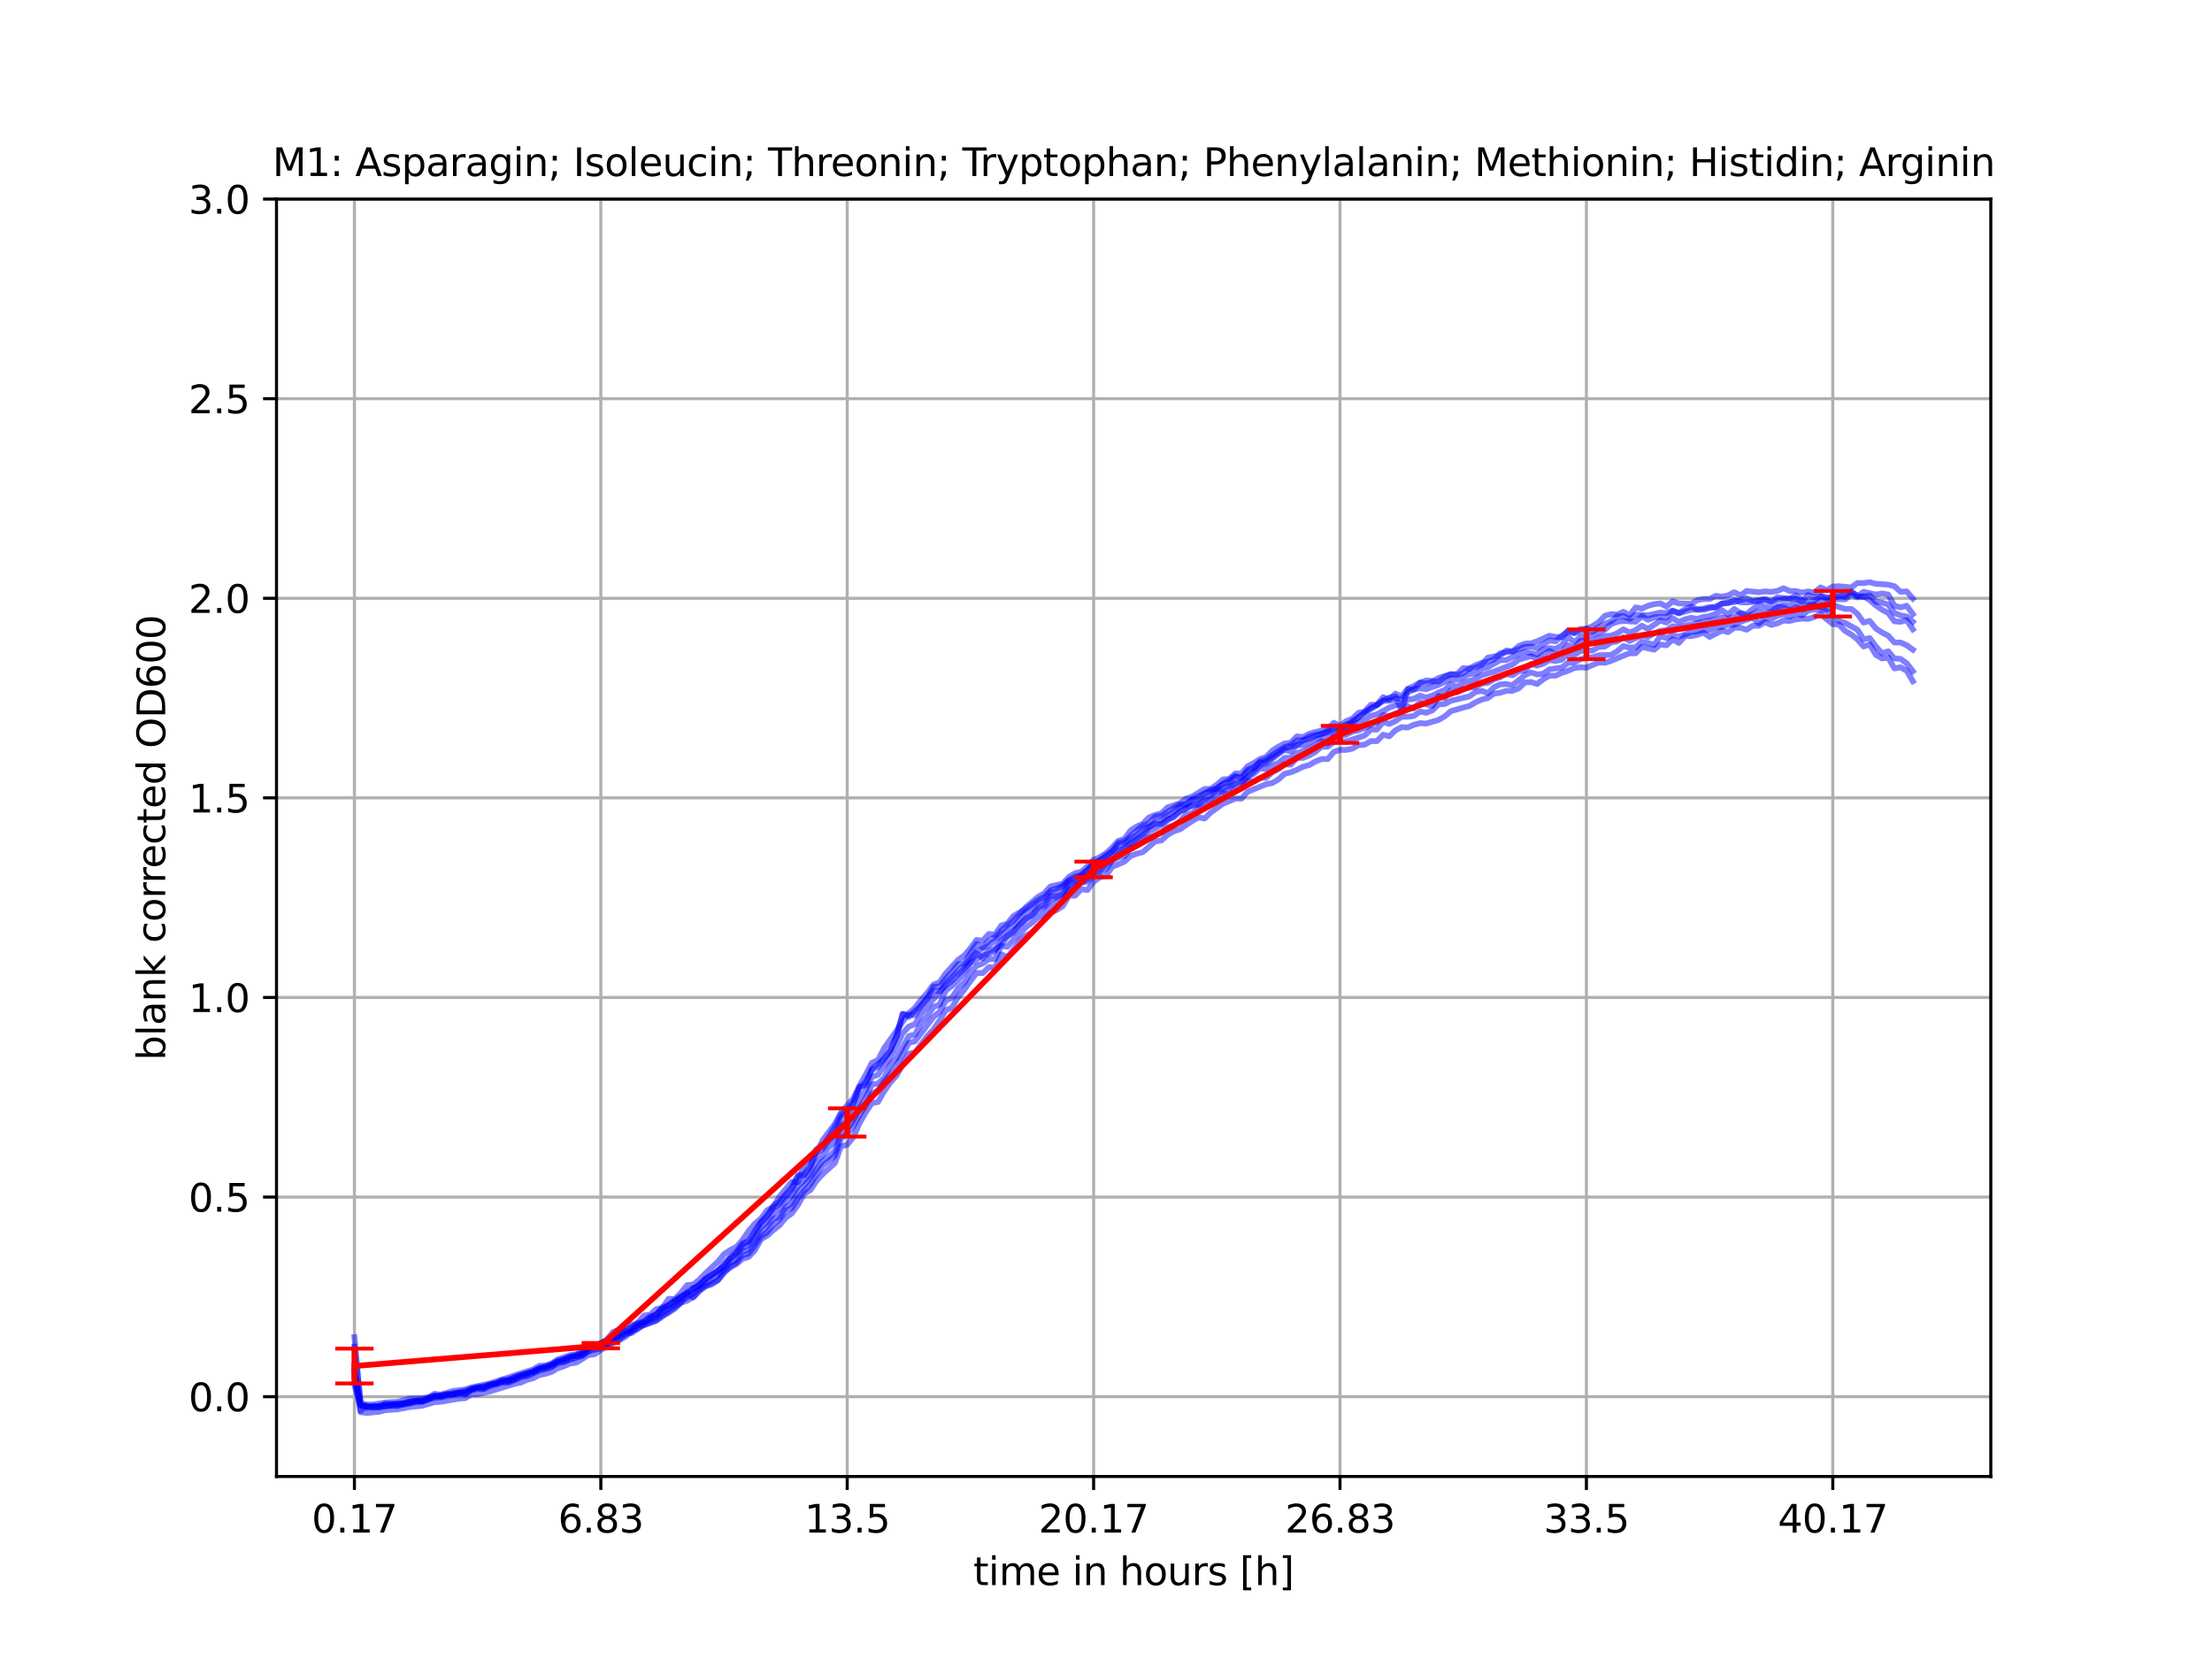 <?xml version="1.0" encoding="utf-8" standalone="no"?>
<!DOCTYPE svg PUBLIC "-//W3C//DTD SVG 1.1//EN"
  "http://www.w3.org/Graphics/SVG/1.1/DTD/svg11.dtd">
<svg xmlns:xlink="http://www.w3.org/1999/xlink" width="576pt" height="432pt" viewBox="0 0 576 432" xmlns="http://www.w3.org/2000/svg" version="1.1">
 <defs>
  <style type="text/css">*{stroke-linejoin: round; stroke-linecap: butt}</style>
 </defs>
 <g id="figure_1">
  <g id="patch_1">
   <path d="M 0 432 
L 576 432 
L 576 0 
L 0 0 
z
" style="fill: #ffffff"/>
  </g>
  <g id="axes_1">
   <g id="patch_2">
    <path d="M 72 384.48 
L 518.4 384.48 
L 518.4 51.84 
L 72 51.84 
z
" style="fill: #ffffff"/>
   </g>
   <g id="matplotlib.axis_1">
    <g id="xtick_1">
     <g id="line2d_1">
      <path d="M 92.291 384.48 
L 92.291 51.84 
" clip-path="url(#pd2659e40a2)" style="fill: none; stroke: #b0b0b0; stroke-width: 0.8; stroke-linecap: square"/>
     </g>
     <g id="line2d_2">
      <defs>
       <path id="m5b882340b9" d="M 0 0 
L 0 3.5 
" style="stroke: #000000; stroke-width: 0.8"/>
      </defs>
      <g>
       <use xlink:href="#m5b882340b9" x="92.291" y="384.48" style="stroke: #000000; stroke-width: 0.8"/>
      </g>
     </g>
     <g id="text_1">
      <!-- 0.17 -->
      <g transform="translate(81.158 399.078) scale(0.1 -0.1)">
       <defs>
        <path id="DejaVuSans-30" d="M 2034 4250 
Q 1547 4250 1301 3770 
Q 1056 3291 1056 2328 
Q 1056 1369 1301 889 
Q 1547 409 2034 409 
Q 2525 409 2770 889 
Q 3016 1369 3016 2328 
Q 3016 3291 2770 3770 
Q 2525 4250 2034 4250 
z
M 2034 4750 
Q 2819 4750 3233 4129 
Q 3647 3509 3647 2328 
Q 3647 1150 3233 529 
Q 2819 -91 2034 -91 
Q 1250 -91 836 529 
Q 422 1150 422 2328 
Q 422 3509 836 4129 
Q 1250 4750 2034 4750 
z
" transform="scale(0.016)"/>
        <path id="DejaVuSans-2e" d="M 684 794 
L 1344 794 
L 1344 0 
L 684 0 
L 684 794 
z
" transform="scale(0.016)"/>
        <path id="DejaVuSans-31" d="M 794 531 
L 1825 531 
L 1825 4091 
L 703 3866 
L 703 4441 
L 1819 4666 
L 2450 4666 
L 2450 531 
L 3481 531 
L 3481 0 
L 794 0 
L 794 531 
z
" transform="scale(0.016)"/>
        <path id="DejaVuSans-37" d="M 525 4666 
L 3525 4666 
L 3525 4397 
L 1831 0 
L 1172 0 
L 2766 4134 
L 525 4134 
L 525 4666 
z
" transform="scale(0.016)"/>
       </defs>
       <use xlink:href="#DejaVuSans-30"/>
       <use xlink:href="#DejaVuSans-2e" x="63.623"/>
       <use xlink:href="#DejaVuSans-31" x="95.41"/>
       <use xlink:href="#DejaVuSans-37" x="159.033"/>
      </g>
     </g>
    </g>
    <g id="xtick_2">
     <g id="line2d_3">
      <path d="M 156.452 384.48 
L 156.452 51.84 
" clip-path="url(#pd2659e40a2)" style="fill: none; stroke: #b0b0b0; stroke-width: 0.8; stroke-linecap: square"/>
     </g>
     <g id="line2d_4">
      <g>
       <use xlink:href="#m5b882340b9" x="156.452" y="384.48" style="stroke: #000000; stroke-width: 0.8"/>
      </g>
     </g>
     <g id="text_2">
      <!-- 6.83 -->
      <g transform="translate(145.319 399.078) scale(0.1 -0.1)">
       <defs>
        <path id="DejaVuSans-36" d="M 2113 2584 
Q 1688 2584 1439 2293 
Q 1191 2003 1191 1497 
Q 1191 994 1439 701 
Q 1688 409 2113 409 
Q 2538 409 2786 701 
Q 3034 994 3034 1497 
Q 3034 2003 2786 2293 
Q 2538 2584 2113 2584 
z
M 3366 4563 
L 3366 3988 
Q 3128 4100 2886 4159 
Q 2644 4219 2406 4219 
Q 1781 4219 1451 3797 
Q 1122 3375 1075 2522 
Q 1259 2794 1537 2939 
Q 1816 3084 2150 3084 
Q 2853 3084 3261 2657 
Q 3669 2231 3669 1497 
Q 3669 778 3244 343 
Q 2819 -91 2113 -91 
Q 1303 -91 875 529 
Q 447 1150 447 2328 
Q 447 3434 972 4092 
Q 1497 4750 2381 4750 
Q 2619 4750 2861 4703 
Q 3103 4656 3366 4563 
z
" transform="scale(0.016)"/>
        <path id="DejaVuSans-38" d="M 2034 2216 
Q 1584 2216 1326 1975 
Q 1069 1734 1069 1313 
Q 1069 891 1326 650 
Q 1584 409 2034 409 
Q 2484 409 2743 651 
Q 3003 894 3003 1313 
Q 3003 1734 2745 1975 
Q 2488 2216 2034 2216 
z
M 1403 2484 
Q 997 2584 770 2862 
Q 544 3141 544 3541 
Q 544 4100 942 4425 
Q 1341 4750 2034 4750 
Q 2731 4750 3128 4425 
Q 3525 4100 3525 3541 
Q 3525 3141 3298 2862 
Q 3072 2584 2669 2484 
Q 3125 2378 3379 2068 
Q 3634 1759 3634 1313 
Q 3634 634 3220 271 
Q 2806 -91 2034 -91 
Q 1263 -91 848 271 
Q 434 634 434 1313 
Q 434 1759 690 2068 
Q 947 2378 1403 2484 
z
M 1172 3481 
Q 1172 3119 1398 2916 
Q 1625 2713 2034 2713 
Q 2441 2713 2670 2916 
Q 2900 3119 2900 3481 
Q 2900 3844 2670 4047 
Q 2441 4250 2034 4250 
Q 1625 4250 1398 4047 
Q 1172 3844 1172 3481 
z
" transform="scale(0.016)"/>
        <path id="DejaVuSans-33" d="M 2597 2516 
Q 3050 2419 3304 2112 
Q 3559 1806 3559 1356 
Q 3559 666 3084 287 
Q 2609 -91 1734 -91 
Q 1441 -91 1130 -33 
Q 819 25 488 141 
L 488 750 
Q 750 597 1062 519 
Q 1375 441 1716 441 
Q 2309 441 2620 675 
Q 2931 909 2931 1356 
Q 2931 1769 2642 2001 
Q 2353 2234 1838 2234 
L 1294 2234 
L 1294 2753 
L 1863 2753 
Q 2328 2753 2575 2939 
Q 2822 3125 2822 3475 
Q 2822 3834 2567 4026 
Q 2313 4219 1838 4219 
Q 1578 4219 1281 4162 
Q 984 4106 628 3988 
L 628 4550 
Q 988 4650 1302 4700 
Q 1616 4750 1894 4750 
Q 2613 4750 3031 4423 
Q 3450 4097 3450 3541 
Q 3450 3153 3228 2886 
Q 3006 2619 2597 2516 
z
" transform="scale(0.016)"/>
       </defs>
       <use xlink:href="#DejaVuSans-36"/>
       <use xlink:href="#DejaVuSans-2e" x="63.623"/>
       <use xlink:href="#DejaVuSans-38" x="95.41"/>
       <use xlink:href="#DejaVuSans-33" x="159.033"/>
      </g>
     </g>
    </g>
    <g id="xtick_3">
     <g id="line2d_5">
      <path d="M 220.613 384.48 
L 220.613 51.84 
" clip-path="url(#pd2659e40a2)" style="fill: none; stroke: #b0b0b0; stroke-width: 0.8; stroke-linecap: square"/>
     </g>
     <g id="line2d_6">
      <g>
       <use xlink:href="#m5b882340b9" x="220.613" y="384.48" style="stroke: #000000; stroke-width: 0.8"/>
      </g>
     </g>
     <g id="text_3">
      <!-- 13.5 -->
      <g transform="translate(209.48 399.078) scale(0.1 -0.1)">
       <defs>
        <path id="DejaVuSans-35" d="M 691 4666 
L 3169 4666 
L 3169 4134 
L 1269 4134 
L 1269 2991 
Q 1406 3038 1543 3061 
Q 1681 3084 1819 3084 
Q 2600 3084 3056 2656 
Q 3513 2228 3513 1497 
Q 3513 744 3044 326 
Q 2575 -91 1722 -91 
Q 1428 -91 1123 -41 
Q 819 9 494 109 
L 494 744 
Q 775 591 1075 516 
Q 1375 441 1709 441 
Q 2250 441 2565 725 
Q 2881 1009 2881 1497 
Q 2881 1984 2565 2268 
Q 2250 2553 1709 2553 
Q 1456 2553 1204 2497 
Q 953 2441 691 2322 
L 691 4666 
z
" transform="scale(0.016)"/>
       </defs>
       <use xlink:href="#DejaVuSans-31"/>
       <use xlink:href="#DejaVuSans-33" x="63.623"/>
       <use xlink:href="#DejaVuSans-2e" x="127.246"/>
       <use xlink:href="#DejaVuSans-35" x="159.033"/>
      </g>
     </g>
    </g>
    <g id="xtick_4">
     <g id="line2d_7">
      <path d="M 284.774 384.48 
L 284.774 51.84 
" clip-path="url(#pd2659e40a2)" style="fill: none; stroke: #b0b0b0; stroke-width: 0.8; stroke-linecap: square"/>
     </g>
     <g id="line2d_8">
      <g>
       <use xlink:href="#m5b882340b9" x="284.774" y="384.48" style="stroke: #000000; stroke-width: 0.8"/>
      </g>
     </g>
     <g id="text_4">
      <!-- 20.17 -->
      <g transform="translate(270.46 399.078) scale(0.1 -0.1)">
       <defs>
        <path id="DejaVuSans-32" d="M 1228 531 
L 3431 531 
L 3431 0 
L 469 0 
L 469 531 
Q 828 903 1448 1529 
Q 2069 2156 2228 2338 
Q 2531 2678 2651 2914 
Q 2772 3150 2772 3378 
Q 2772 3750 2511 3984 
Q 2250 4219 1831 4219 
Q 1534 4219 1204 4116 
Q 875 4013 500 3803 
L 500 4441 
Q 881 4594 1212 4672 
Q 1544 4750 1819 4750 
Q 2544 4750 2975 4387 
Q 3406 4025 3406 3419 
Q 3406 3131 3298 2873 
Q 3191 2616 2906 2266 
Q 2828 2175 2409 1742 
Q 1991 1309 1228 531 
z
" transform="scale(0.016)"/>
       </defs>
       <use xlink:href="#DejaVuSans-32"/>
       <use xlink:href="#DejaVuSans-30" x="63.623"/>
       <use xlink:href="#DejaVuSans-2e" x="127.246"/>
       <use xlink:href="#DejaVuSans-31" x="159.033"/>
       <use xlink:href="#DejaVuSans-37" x="222.656"/>
      </g>
     </g>
    </g>
    <g id="xtick_5">
     <g id="line2d_9">
      <path d="M 348.935 384.48 
L 348.935 51.84 
" clip-path="url(#pd2659e40a2)" style="fill: none; stroke: #b0b0b0; stroke-width: 0.8; stroke-linecap: square"/>
     </g>
     <g id="line2d_10">
      <g>
       <use xlink:href="#m5b882340b9" x="348.935" y="384.48" style="stroke: #000000; stroke-width: 0.8"/>
      </g>
     </g>
     <g id="text_5">
      <!-- 26.83 -->
      <g transform="translate(334.621 399.078) scale(0.1 -0.1)">
       <use xlink:href="#DejaVuSans-32"/>
       <use xlink:href="#DejaVuSans-36" x="63.623"/>
       <use xlink:href="#DejaVuSans-2e" x="127.246"/>
       <use xlink:href="#DejaVuSans-38" x="159.033"/>
       <use xlink:href="#DejaVuSans-33" x="222.656"/>
      </g>
     </g>
    </g>
    <g id="xtick_6">
     <g id="line2d_11">
      <path d="M 413.096 384.48 
L 413.096 51.84 
" clip-path="url(#pd2659e40a2)" style="fill: none; stroke: #b0b0b0; stroke-width: 0.8; stroke-linecap: square"/>
     </g>
     <g id="line2d_12">
      <g>
       <use xlink:href="#m5b882340b9" x="413.096" y="384.48" style="stroke: #000000; stroke-width: 0.8"/>
      </g>
     </g>
     <g id="text_6">
      <!-- 33.5 -->
      <g transform="translate(401.963 399.078) scale(0.1 -0.1)">
       <use xlink:href="#DejaVuSans-33"/>
       <use xlink:href="#DejaVuSans-33" x="63.623"/>
       <use xlink:href="#DejaVuSans-2e" x="127.246"/>
       <use xlink:href="#DejaVuSans-35" x="159.033"/>
      </g>
     </g>
    </g>
    <g id="xtick_7">
     <g id="line2d_13">
      <path d="M 477.257 384.48 
L 477.257 51.84 
" clip-path="url(#pd2659e40a2)" style="fill: none; stroke: #b0b0b0; stroke-width: 0.8; stroke-linecap: square"/>
     </g>
     <g id="line2d_14">
      <g>
       <use xlink:href="#m5b882340b9" x="477.257" y="384.48" style="stroke: #000000; stroke-width: 0.8"/>
      </g>
     </g>
     <g id="text_7">
      <!-- 40.17 -->
      <g transform="translate(462.943 399.078) scale(0.1 -0.1)">
       <defs>
        <path id="DejaVuSans-34" d="M 2419 4116 
L 825 1625 
L 2419 1625 
L 2419 4116 
z
M 2253 4666 
L 3047 4666 
L 3047 1625 
L 3713 1625 
L 3713 1100 
L 3047 1100 
L 3047 0 
L 2419 0 
L 2419 1100 
L 313 1100 
L 313 1709 
L 2253 4666 
z
" transform="scale(0.016)"/>
       </defs>
       <use xlink:href="#DejaVuSans-34"/>
       <use xlink:href="#DejaVuSans-30" x="63.623"/>
       <use xlink:href="#DejaVuSans-2e" x="127.246"/>
       <use xlink:href="#DejaVuSans-31" x="159.033"/>
       <use xlink:href="#DejaVuSans-37" x="222.656"/>
      </g>
     </g>
    </g>
    <g id="text_8">
     <!-- time in hours [h] -->
     <g transform="translate(253.452 412.757) scale(0.1 -0.1)">
      <defs>
       <path id="DejaVuSans-74" d="M 1172 4494 
L 1172 3500 
L 2356 3500 
L 2356 3053 
L 1172 3053 
L 1172 1153 
Q 1172 725 1289 603 
Q 1406 481 1766 481 
L 2356 481 
L 2356 0 
L 1766 0 
Q 1100 0 847 248 
Q 594 497 594 1153 
L 594 3053 
L 172 3053 
L 172 3500 
L 594 3500 
L 594 4494 
L 1172 4494 
z
" transform="scale(0.016)"/>
       <path id="DejaVuSans-69" d="M 603 3500 
L 1178 3500 
L 1178 0 
L 603 0 
L 603 3500 
z
M 603 4863 
L 1178 4863 
L 1178 4134 
L 603 4134 
L 603 4863 
z
" transform="scale(0.016)"/>
       <path id="DejaVuSans-6d" d="M 3328 2828 
Q 3544 3216 3844 3400 
Q 4144 3584 4550 3584 
Q 5097 3584 5394 3201 
Q 5691 2819 5691 2113 
L 5691 0 
L 5113 0 
L 5113 2094 
Q 5113 2597 4934 2840 
Q 4756 3084 4391 3084 
Q 3944 3084 3684 2787 
Q 3425 2491 3425 1978 
L 3425 0 
L 2847 0 
L 2847 2094 
Q 2847 2600 2669 2842 
Q 2491 3084 2119 3084 
Q 1678 3084 1418 2786 
Q 1159 2488 1159 1978 
L 1159 0 
L 581 0 
L 581 3500 
L 1159 3500 
L 1159 2956 
Q 1356 3278 1631 3431 
Q 1906 3584 2284 3584 
Q 2666 3584 2933 3390 
Q 3200 3197 3328 2828 
z
" transform="scale(0.016)"/>
       <path id="DejaVuSans-65" d="M 3597 1894 
L 3597 1613 
L 953 1613 
Q 991 1019 1311 708 
Q 1631 397 2203 397 
Q 2534 397 2845 478 
Q 3156 559 3463 722 
L 3463 178 
Q 3153 47 2828 -22 
Q 2503 -91 2169 -91 
Q 1331 -91 842 396 
Q 353 884 353 1716 
Q 353 2575 817 3079 
Q 1281 3584 2069 3584 
Q 2775 3584 3186 3129 
Q 3597 2675 3597 1894 
z
M 3022 2063 
Q 3016 2534 2758 2815 
Q 2500 3097 2075 3097 
Q 1594 3097 1305 2825 
Q 1016 2553 972 2059 
L 3022 2063 
z
" transform="scale(0.016)"/>
       <path id="DejaVuSans-20" transform="scale(0.016)"/>
       <path id="DejaVuSans-6e" d="M 3513 2113 
L 3513 0 
L 2938 0 
L 2938 2094 
Q 2938 2591 2744 2837 
Q 2550 3084 2163 3084 
Q 1697 3084 1428 2787 
Q 1159 2491 1159 1978 
L 1159 0 
L 581 0 
L 581 3500 
L 1159 3500 
L 1159 2956 
Q 1366 3272 1645 3428 
Q 1925 3584 2291 3584 
Q 2894 3584 3203 3211 
Q 3513 2838 3513 2113 
z
" transform="scale(0.016)"/>
       <path id="DejaVuSans-68" d="M 3513 2113 
L 3513 0 
L 2938 0 
L 2938 2094 
Q 2938 2591 2744 2837 
Q 2550 3084 2163 3084 
Q 1697 3084 1428 2787 
Q 1159 2491 1159 1978 
L 1159 0 
L 581 0 
L 581 4863 
L 1159 4863 
L 1159 2956 
Q 1366 3272 1645 3428 
Q 1925 3584 2291 3584 
Q 2894 3584 3203 3211 
Q 3513 2838 3513 2113 
z
" transform="scale(0.016)"/>
       <path id="DejaVuSans-6f" d="M 1959 3097 
Q 1497 3097 1228 2736 
Q 959 2375 959 1747 
Q 959 1119 1226 758 
Q 1494 397 1959 397 
Q 2419 397 2687 759 
Q 2956 1122 2956 1747 
Q 2956 2369 2687 2733 
Q 2419 3097 1959 3097 
z
M 1959 3584 
Q 2709 3584 3137 3096 
Q 3566 2609 3566 1747 
Q 3566 888 3137 398 
Q 2709 -91 1959 -91 
Q 1206 -91 779 398 
Q 353 888 353 1747 
Q 353 2609 779 3096 
Q 1206 3584 1959 3584 
z
" transform="scale(0.016)"/>
       <path id="DejaVuSans-75" d="M 544 1381 
L 544 3500 
L 1119 3500 
L 1119 1403 
Q 1119 906 1312 657 
Q 1506 409 1894 409 
Q 2359 409 2629 706 
Q 2900 1003 2900 1516 
L 2900 3500 
L 3475 3500 
L 3475 0 
L 2900 0 
L 2900 538 
Q 2691 219 2414 64 
Q 2138 -91 1772 -91 
Q 1169 -91 856 284 
Q 544 659 544 1381 
z
M 1991 3584 
L 1991 3584 
z
" transform="scale(0.016)"/>
       <path id="DejaVuSans-72" d="M 2631 2963 
Q 2534 3019 2420 3045 
Q 2306 3072 2169 3072 
Q 1681 3072 1420 2755 
Q 1159 2438 1159 1844 
L 1159 0 
L 581 0 
L 581 3500 
L 1159 3500 
L 1159 2956 
Q 1341 3275 1631 3429 
Q 1922 3584 2338 3584 
Q 2397 3584 2469 3576 
Q 2541 3569 2628 3553 
L 2631 2963 
z
" transform="scale(0.016)"/>
       <path id="DejaVuSans-73" d="M 2834 3397 
L 2834 2853 
Q 2591 2978 2328 3040 
Q 2066 3103 1784 3103 
Q 1356 3103 1142 2972 
Q 928 2841 928 2578 
Q 928 2378 1081 2264 
Q 1234 2150 1697 2047 
L 1894 2003 
Q 2506 1872 2764 1633 
Q 3022 1394 3022 966 
Q 3022 478 2636 193 
Q 2250 -91 1575 -91 
Q 1294 -91 989 -36 
Q 684 19 347 128 
L 347 722 
Q 666 556 975 473 
Q 1284 391 1588 391 
Q 1994 391 2212 530 
Q 2431 669 2431 922 
Q 2431 1156 2273 1281 
Q 2116 1406 1581 1522 
L 1381 1569 
Q 847 1681 609 1914 
Q 372 2147 372 2553 
Q 372 3047 722 3315 
Q 1072 3584 1716 3584 
Q 2034 3584 2315 3537 
Q 2597 3491 2834 3397 
z
" transform="scale(0.016)"/>
       <path id="DejaVuSans-5b" d="M 550 4863 
L 1875 4863 
L 1875 4416 
L 1125 4416 
L 1125 -397 
L 1875 -397 
L 1875 -844 
L 550 -844 
L 550 4863 
z
" transform="scale(0.016)"/>
       <path id="DejaVuSans-5d" d="M 1947 4863 
L 1947 -844 
L 622 -844 
L 622 -397 
L 1369 -397 
L 1369 4416 
L 622 4416 
L 622 4863 
L 1947 4863 
z
" transform="scale(0.016)"/>
      </defs>
      <use xlink:href="#DejaVuSans-74"/>
      <use xlink:href="#DejaVuSans-69" x="39.209"/>
      <use xlink:href="#DejaVuSans-6d" x="66.992"/>
      <use xlink:href="#DejaVuSans-65" x="164.404"/>
      <use xlink:href="#DejaVuSans-20" x="225.928"/>
      <use xlink:href="#DejaVuSans-69" x="257.715"/>
      <use xlink:href="#DejaVuSans-6e" x="285.498"/>
      <use xlink:href="#DejaVuSans-20" x="348.877"/>
      <use xlink:href="#DejaVuSans-68" x="380.664"/>
      <use xlink:href="#DejaVuSans-6f" x="444.043"/>
      <use xlink:href="#DejaVuSans-75" x="505.225"/>
      <use xlink:href="#DejaVuSans-72" x="568.604"/>
      <use xlink:href="#DejaVuSans-73" x="609.717"/>
      <use xlink:href="#DejaVuSans-20" x="661.816"/>
      <use xlink:href="#DejaVuSans-5b" x="693.604"/>
      <use xlink:href="#DejaVuSans-68" x="732.617"/>
      <use xlink:href="#DejaVuSans-5d" x="795.996"/>
     </g>
    </g>
   </g>
   <g id="matplotlib.axis_2">
    <g id="ytick_1">
     <g id="line2d_15">
      <path d="M 72 363.69 
L 518.4 363.69 
" clip-path="url(#pd2659e40a2)" style="fill: none; stroke: #b0b0b0; stroke-width: 0.8; stroke-linecap: square"/>
     </g>
     <g id="line2d_16">
      <defs>
       <path id="m1f84a3b6b6" d="M 0 0 
L -3.5 0 
" style="stroke: #000000; stroke-width: 0.8"/>
      </defs>
      <g>
       <use xlink:href="#m1f84a3b6b6" x="72" y="363.69" style="stroke: #000000; stroke-width: 0.8"/>
      </g>
     </g>
     <g id="text_9">
      <!-- 0.0 -->
      <g transform="translate(49.097 367.489) scale(0.1 -0.1)">
       <use xlink:href="#DejaVuSans-30"/>
       <use xlink:href="#DejaVuSans-2e" x="63.623"/>
       <use xlink:href="#DejaVuSans-30" x="95.41"/>
      </g>
     </g>
    </g>
    <g id="ytick_2">
     <g id="line2d_17">
      <path d="M 72 311.715 
L 518.4 311.715 
" clip-path="url(#pd2659e40a2)" style="fill: none; stroke: #b0b0b0; stroke-width: 0.8; stroke-linecap: square"/>
     </g>
     <g id="line2d_18">
      <g>
       <use xlink:href="#m1f84a3b6b6" x="72" y="311.715" style="stroke: #000000; stroke-width: 0.8"/>
      </g>
     </g>
     <g id="text_10">
      <!-- 0.5 -->
      <g transform="translate(49.097 315.514) scale(0.1 -0.1)">
       <use xlink:href="#DejaVuSans-30"/>
       <use xlink:href="#DejaVuSans-2e" x="63.623"/>
       <use xlink:href="#DejaVuSans-35" x="95.41"/>
      </g>
     </g>
    </g>
    <g id="ytick_3">
     <g id="line2d_19">
      <path d="M 72 259.74 
L 518.4 259.74 
" clip-path="url(#pd2659e40a2)" style="fill: none; stroke: #b0b0b0; stroke-width: 0.8; stroke-linecap: square"/>
     </g>
     <g id="line2d_20">
      <g>
       <use xlink:href="#m1f84a3b6b6" x="72" y="259.74" style="stroke: #000000; stroke-width: 0.8"/>
      </g>
     </g>
     <g id="text_11">
      <!-- 1.0 -->
      <g transform="translate(49.097 263.539) scale(0.1 -0.1)">
       <use xlink:href="#DejaVuSans-31"/>
       <use xlink:href="#DejaVuSans-2e" x="63.623"/>
       <use xlink:href="#DejaVuSans-30" x="95.41"/>
      </g>
     </g>
    </g>
    <g id="ytick_4">
     <g id="line2d_21">
      <path d="M 72 207.765 
L 518.4 207.765 
" clip-path="url(#pd2659e40a2)" style="fill: none; stroke: #b0b0b0; stroke-width: 0.8; stroke-linecap: square"/>
     </g>
     <g id="line2d_22">
      <g>
       <use xlink:href="#m1f84a3b6b6" x="72" y="207.765" style="stroke: #000000; stroke-width: 0.8"/>
      </g>
     </g>
     <g id="text_12">
      <!-- 1.5 -->
      <g transform="translate(49.097 211.564) scale(0.1 -0.1)">
       <use xlink:href="#DejaVuSans-31"/>
       <use xlink:href="#DejaVuSans-2e" x="63.623"/>
       <use xlink:href="#DejaVuSans-35" x="95.41"/>
      </g>
     </g>
    </g>
    <g id="ytick_5">
     <g id="line2d_23">
      <path d="M 72 155.79 
L 518.4 155.79 
" clip-path="url(#pd2659e40a2)" style="fill: none; stroke: #b0b0b0; stroke-width: 0.8; stroke-linecap: square"/>
     </g>
     <g id="line2d_24">
      <g>
       <use xlink:href="#m1f84a3b6b6" x="72" y="155.79" style="stroke: #000000; stroke-width: 0.8"/>
      </g>
     </g>
     <g id="text_13">
      <!-- 2.0 -->
      <g transform="translate(49.097 159.589) scale(0.1 -0.1)">
       <use xlink:href="#DejaVuSans-32"/>
       <use xlink:href="#DejaVuSans-2e" x="63.623"/>
       <use xlink:href="#DejaVuSans-30" x="95.41"/>
      </g>
     </g>
    </g>
    <g id="ytick_6">
     <g id="line2d_25">
      <path d="M 72 103.815 
L 518.4 103.815 
" clip-path="url(#pd2659e40a2)" style="fill: none; stroke: #b0b0b0; stroke-width: 0.8; stroke-linecap: square"/>
     </g>
     <g id="line2d_26">
      <g>
       <use xlink:href="#m1f84a3b6b6" x="72" y="103.815" style="stroke: #000000; stroke-width: 0.8"/>
      </g>
     </g>
     <g id="text_14">
      <!-- 2.5 -->
      <g transform="translate(49.097 107.614) scale(0.1 -0.1)">
       <use xlink:href="#DejaVuSans-32"/>
       <use xlink:href="#DejaVuSans-2e" x="63.623"/>
       <use xlink:href="#DejaVuSans-35" x="95.41"/>
      </g>
     </g>
    </g>
    <g id="ytick_7">
     <g id="line2d_27">
      <path d="M 72 51.84 
L 518.4 51.84 
" clip-path="url(#pd2659e40a2)" style="fill: none; stroke: #b0b0b0; stroke-width: 0.8; stroke-linecap: square"/>
     </g>
     <g id="line2d_28">
      <g>
       <use xlink:href="#m1f84a3b6b6" x="72" y="51.84" style="stroke: #000000; stroke-width: 0.8"/>
      </g>
     </g>
     <g id="text_15">
      <!-- 3.0 -->
      <g transform="translate(49.097 55.639) scale(0.1 -0.1)">
       <use xlink:href="#DejaVuSans-33"/>
       <use xlink:href="#DejaVuSans-2e" x="63.623"/>
       <use xlink:href="#DejaVuSans-30" x="95.41"/>
      </g>
     </g>
    </g>
    <g id="text_16">
     <!-- blank corrected OD600 -->
     <g transform="translate(43.017 276.115) rotate(-90) scale(0.1 -0.1)">
      <defs>
       <path id="DejaVuSans-62" d="M 3116 1747 
Q 3116 2381 2855 2742 
Q 2594 3103 2138 3103 
Q 1681 3103 1420 2742 
Q 1159 2381 1159 1747 
Q 1159 1113 1420 752 
Q 1681 391 2138 391 
Q 2594 391 2855 752 
Q 3116 1113 3116 1747 
z
M 1159 2969 
Q 1341 3281 1617 3432 
Q 1894 3584 2278 3584 
Q 2916 3584 3314 3078 
Q 3713 2572 3713 1747 
Q 3713 922 3314 415 
Q 2916 -91 2278 -91 
Q 1894 -91 1617 61 
Q 1341 213 1159 525 
L 1159 0 
L 581 0 
L 581 4863 
L 1159 4863 
L 1159 2969 
z
" transform="scale(0.016)"/>
       <path id="DejaVuSans-6c" d="M 603 4863 
L 1178 4863 
L 1178 0 
L 603 0 
L 603 4863 
z
" transform="scale(0.016)"/>
       <path id="DejaVuSans-61" d="M 2194 1759 
Q 1497 1759 1228 1600 
Q 959 1441 959 1056 
Q 959 750 1161 570 
Q 1363 391 1709 391 
Q 2188 391 2477 730 
Q 2766 1069 2766 1631 
L 2766 1759 
L 2194 1759 
z
M 3341 1997 
L 3341 0 
L 2766 0 
L 2766 531 
Q 2569 213 2275 61 
Q 1981 -91 1556 -91 
Q 1019 -91 701 211 
Q 384 513 384 1019 
Q 384 1609 779 1909 
Q 1175 2209 1959 2209 
L 2766 2209 
L 2766 2266 
Q 2766 2663 2505 2880 
Q 2244 3097 1772 3097 
Q 1472 3097 1187 3025 
Q 903 2953 641 2809 
L 641 3341 
Q 956 3463 1253 3523 
Q 1550 3584 1831 3584 
Q 2591 3584 2966 3190 
Q 3341 2797 3341 1997 
z
" transform="scale(0.016)"/>
       <path id="DejaVuSans-6b" d="M 581 4863 
L 1159 4863 
L 1159 1991 
L 2875 3500 
L 3609 3500 
L 1753 1863 
L 3688 0 
L 2938 0 
L 1159 1709 
L 1159 0 
L 581 0 
L 581 4863 
z
" transform="scale(0.016)"/>
       <path id="DejaVuSans-63" d="M 3122 3366 
L 3122 2828 
Q 2878 2963 2633 3030 
Q 2388 3097 2138 3097 
Q 1578 3097 1268 2742 
Q 959 2388 959 1747 
Q 959 1106 1268 751 
Q 1578 397 2138 397 
Q 2388 397 2633 464 
Q 2878 531 3122 666 
L 3122 134 
Q 2881 22 2623 -34 
Q 2366 -91 2075 -91 
Q 1284 -91 818 406 
Q 353 903 353 1747 
Q 353 2603 823 3093 
Q 1294 3584 2113 3584 
Q 2378 3584 2631 3529 
Q 2884 3475 3122 3366 
z
" transform="scale(0.016)"/>
       <path id="DejaVuSans-64" d="M 2906 2969 
L 2906 4863 
L 3481 4863 
L 3481 0 
L 2906 0 
L 2906 525 
Q 2725 213 2448 61 
Q 2172 -91 1784 -91 
Q 1150 -91 751 415 
Q 353 922 353 1747 
Q 353 2572 751 3078 
Q 1150 3584 1784 3584 
Q 2172 3584 2448 3432 
Q 2725 3281 2906 2969 
z
M 947 1747 
Q 947 1113 1208 752 
Q 1469 391 1925 391 
Q 2381 391 2643 752 
Q 2906 1113 2906 1747 
Q 2906 2381 2643 2742 
Q 2381 3103 1925 3103 
Q 1469 3103 1208 2742 
Q 947 2381 947 1747 
z
" transform="scale(0.016)"/>
       <path id="DejaVuSans-4f" d="M 2522 4238 
Q 1834 4238 1429 3725 
Q 1025 3213 1025 2328 
Q 1025 1447 1429 934 
Q 1834 422 2522 422 
Q 3209 422 3611 934 
Q 4013 1447 4013 2328 
Q 4013 3213 3611 3725 
Q 3209 4238 2522 4238 
z
M 2522 4750 
Q 3503 4750 4090 4092 
Q 4678 3434 4678 2328 
Q 4678 1225 4090 567 
Q 3503 -91 2522 -91 
Q 1538 -91 948 565 
Q 359 1222 359 2328 
Q 359 3434 948 4092 
Q 1538 4750 2522 4750 
z
" transform="scale(0.016)"/>
       <path id="DejaVuSans-44" d="M 1259 4147 
L 1259 519 
L 2022 519 
Q 2988 519 3436 956 
Q 3884 1394 3884 2338 
Q 3884 3275 3436 3711 
Q 2988 4147 2022 4147 
L 1259 4147 
z
M 628 4666 
L 1925 4666 
Q 3281 4666 3915 4102 
Q 4550 3538 4550 2338 
Q 4550 1131 3912 565 
Q 3275 0 1925 0 
L 628 0 
L 628 4666 
z
" transform="scale(0.016)"/>
      </defs>
      <use xlink:href="#DejaVuSans-62"/>
      <use xlink:href="#DejaVuSans-6c" x="63.477"/>
      <use xlink:href="#DejaVuSans-61" x="91.26"/>
      <use xlink:href="#DejaVuSans-6e" x="152.539"/>
      <use xlink:href="#DejaVuSans-6b" x="215.918"/>
      <use xlink:href="#DejaVuSans-20" x="273.828"/>
      <use xlink:href="#DejaVuSans-63" x="305.615"/>
      <use xlink:href="#DejaVuSans-6f" x="360.596"/>
      <use xlink:href="#DejaVuSans-72" x="421.777"/>
      <use xlink:href="#DejaVuSans-72" x="461.141"/>
      <use xlink:href="#DejaVuSans-65" x="500.004"/>
      <use xlink:href="#DejaVuSans-63" x="561.527"/>
      <use xlink:href="#DejaVuSans-74" x="616.508"/>
      <use xlink:href="#DejaVuSans-65" x="655.717"/>
      <use xlink:href="#DejaVuSans-64" x="717.24"/>
      <use xlink:href="#DejaVuSans-20" x="780.717"/>
      <use xlink:href="#DejaVuSans-4f" x="812.504"/>
      <use xlink:href="#DejaVuSans-44" x="891.215"/>
      <use xlink:href="#DejaVuSans-36" x="968.217"/>
      <use xlink:href="#DejaVuSans-30" x="1031.84"/>
      <use xlink:href="#DejaVuSans-30" x="1095.463"/>
     </g>
    </g>
   </g>
   <g id="line2d_29">
    <path d="M 92.291 358.784 
L 93.895 367.723 
L 95.499 367.931 
L 98.707 367.619 
L 100.311 367.204 
L 103.519 366.996 
L 106.727 366.372 
L 109.935 366.06 
L 113.143 365.125 
L 114.747 365.021 
L 119.559 364.189 
L 121.163 364.085 
L 122.767 363.046 
L 124.371 363.046 
L 127.579 362.318 
L 133.996 360.343 
L 135.6 360.031 
L 137.204 359.303 
L 138.808 358.888 
L 140.412 358.056 
L 142.016 357.744 
L 143.62 357.224 
L 145.224 356.289 
L 146.828 355.769 
L 148.432 355.041 
L 150.036 354.833 
L 153.244 352.858 
L 154.848 352.651 
L 156.452 351.507 
L 162.868 348.077 
L 164.472 346.621 
L 166.076 345.998 
L 167.68 344.646 
L 170.888 342.256 
L 172.492 340.8 
L 174.096 339.865 
L 175.7 338.721 
L 177.304 337.994 
L 178.908 336.538 
L 180.512 335.395 
L 182.116 334.875 
L 183.72 333.004 
L 188.532 329.782 
L 190.136 327.806 
L 191.74 326.247 
L 193.344 324.272 
L 194.948 323.129 
L 198.157 318.139 
L 199.761 316.476 
L 201.365 313.981 
L 202.969 312.838 
L 206.177 309.199 
L 207.781 305.977 
L 209.385 305.769 
L 210.989 303.482 
L 212.593 299.22 
L 214.197 298.597 
L 215.801 296.102 
L 217.405 293.399 
L 219.009 290.177 
L 220.613 289.033 
L 222.217 286.85 
L 223.821 283.004 
L 225.425 282.588 
L 227.029 278.326 
L 228.633 277.079 
L 230.237 275.624 
L 231.841 273.441 
L 233.445 270.114 
L 235.049 264.085 
L 238.257 264.397 
L 239.861 261.798 
L 243.069 257.952 
L 244.673 258.16 
L 246.277 256.601 
L 247.881 255.353 
L 249.485 253.69 
L 251.089 252.339 
L 252.693 250.572 
L 254.297 248.181 
L 255.901 249.532 
L 257.505 247.557 
L 259.109 247.141 
L 260.713 246.102 
L 262.317 243.815 
L 263.922 242.464 
L 265.526 240.8 
L 267.13 239.449 
L 268.734 238.306 
L 270.338 236.33 
L 271.942 235.603 
L 273.546 233.316 
L 275.15 233.42 
L 276.754 233.004 
L 278.358 230.821 
L 279.962 230.405 
L 281.566 229.782 
L 283.17 228.95 
L 284.774 227.287 
L 286.378 226.767 
L 287.982 225 
L 289.586 224.064 
L 292.794 220.634 
L 294.398 219.595 
L 297.606 217.204 
L 299.21 215.333 
L 300.814 214.501 
L 302.418 214.501 
L 304.022 213.254 
L 305.626 212.838 
L 307.23 211.279 
L 310.438 209.823 
L 312.042 209.615 
L 313.646 208.576 
L 315.25 207.952 
L 316.854 206.393 
L 318.458 206.081 
L 320.062 205.249 
L 321.666 204.002 
L 323.27 203.898 
L 326.478 200.78 
L 328.083 199.428 
L 334.499 194.958 
L 337.707 194.023 
L 339.311 192.775 
L 340.915 192.36 
L 344.123 191.112 
L 345.727 190.696 
L 347.331 189.969 
L 348.935 189.969 
L 350.539 189.449 
L 352.143 187.682 
L 353.747 186.85 
L 355.351 185.395 
L 356.955 184.355 
L 358.559 183.628 
L 360.163 182.38 
L 361.767 181.653 
L 363.371 181.341 
L 364.975 184.979 
L 366.579 179.47 
L 368.183 179.574 
L 369.787 177.807 
L 371.391 177.183 
L 374.599 177.495 
L 376.203 176.247 
L 377.807 175.624 
L 379.411 175.52 
L 381.015 173.96 
L 382.619 174.168 
L 384.223 173.857 
L 385.827 173.129 
L 387.431 171.258 
L 390.639 170.634 
L 392.243 169.387 
L 393.848 169.699 
L 395.452 168.243 
L 397.056 167.62 
L 398.66 167.516 
L 400.264 166.996 
L 403.472 165.541 
L 405.076 165.852 
L 406.68 165.956 
L 408.284 164.189 
L 409.888 164.709 
L 411.492 163.773 
L 413.096 163.773 
L 414.7 163.046 
L 416.304 162.006 
L 417.908 160.343 
L 419.512 159.927 
L 421.116 160.031 
L 422.72 159.304 
L 424.324 160.239 
L 425.928 158.16 
L 427.532 158.472 
L 429.136 157.744 
L 430.74 157.328 
L 432.344 157.121 
L 433.948 157.952 
L 435.552 156.601 
L 437.156 157.121 
L 440.364 157.225 
L 441.968 156.289 
L 443.572 155.977 
L 445.176 155.977 
L 446.78 155.146 
L 448.384 155.353 
L 449.988 155.042 
L 451.592 154.21 
L 453.196 155.042 
L 454.8 153.898 
L 458.008 154.21 
L 459.613 154.002 
L 461.217 154.106 
L 462.821 153.898 
L 464.425 153.17 
L 466.029 153.898 
L 467.633 153.898 
L 469.237 154.314 
L 470.841 154.002 
L 472.445 154.314 
L 474.049 152.963 
L 475.653 153.69 
L 477.257 152.755 
L 478.861 152.651 
L 482.069 152.963 
L 483.673 151.819 
L 485.277 151.819 
L 486.881 151.611 
L 488.485 152.027 
L 491.693 152.235 
L 493.297 152.651 
L 494.901 154.106 
L 496.505 154.002 
L 498.109 155.873 
L 498.109 155.873 
" clip-path="url(#pd2659e40a2)" style="fill: none; stroke: #0000ff; stroke-opacity: 0.5; stroke-width: 1.5; stroke-linecap: square"/>
   </g>
   <g id="line2d_30">
    <path d="M 92.291 357.64 
L 93.895 365.956 
L 95.499 366.58 
L 98.707 366.06 
L 100.311 366.06 
L 101.915 365.54 
L 103.519 365.748 
L 106.727 365.021 
L 111.539 364.293 
L 113.143 363.773 
L 114.747 363.565 
L 117.955 362.734 
L 119.559 362.63 
L 121.163 362.318 
L 124.371 361.278 
L 125.975 361.174 
L 129.183 360.239 
L 130.787 359.615 
L 133.996 358.68 
L 138.808 357.12 
L 140.412 356.289 
L 142.016 355.977 
L 143.62 355.353 
L 145.224 354.522 
L 146.828 354.106 
L 148.432 353.378 
L 151.64 352.235 
L 153.244 351.091 
L 154.848 350.572 
L 164.472 345.582 
L 166.076 344.542 
L 167.68 344.127 
L 169.284 342.775 
L 170.888 342.256 
L 172.492 340.384 
L 174.096 339.865 
L 175.7 338.513 
L 180.512 335.707 
L 182.116 334.459 
L 183.72 333.004 
L 186.928 330.925 
L 188.532 328.95 
L 190.136 327.287 
L 191.74 326.039 
L 193.344 323.752 
L 194.948 323.233 
L 196.552 320.738 
L 198.157 318.451 
L 199.761 316.788 
L 201.365 314.605 
L 202.969 313.565 
L 204.573 311.486 
L 206.177 309.823 
L 207.781 306.393 
L 209.385 306.081 
L 210.989 304.002 
L 212.593 300.26 
L 214.197 299.22 
L 215.801 296.933 
L 217.405 295.478 
L 219.009 291.112 
L 220.613 289.865 
L 222.217 287.474 
L 223.821 283.212 
L 225.425 281.757 
L 227.029 278.638 
L 228.633 277.807 
L 231.841 273.545 
L 233.445 269.594 
L 235.049 263.981 
L 236.653 264.813 
L 238.257 263.254 
L 239.861 261.902 
L 241.465 260.031 
L 243.069 256.913 
L 244.673 256.913 
L 246.277 254.834 
L 247.881 253.17 
L 249.485 251.091 
L 251.089 250.883 
L 252.693 248.181 
L 254.297 245.79 
L 255.901 246.725 
L 257.505 244.958 
L 259.109 244.023 
L 260.713 242.36 
L 262.317 240.904 
L 263.922 239.761 
L 267.13 236.227 
L 270.338 233.524 
L 271.942 232.588 
L 273.546 230.821 
L 276.754 230.093 
L 278.358 228.326 
L 279.962 227.391 
L 281.566 226.975 
L 283.17 225.624 
L 284.774 223.856 
L 286.378 223.233 
L 287.982 222.193 
L 289.586 220.738 
L 291.19 218.971 
L 292.794 218.451 
L 294.398 216.268 
L 296.002 215.229 
L 297.606 214.501 
L 299.21 212.838 
L 300.814 212.214 
L 302.418 211.798 
L 304.022 210.239 
L 307.23 209.2 
L 308.834 207.952 
L 310.438 207.432 
L 313.646 205.457 
L 315.25 205.457 
L 316.854 204.314 
L 318.458 202.963 
L 320.062 202.859 
L 321.666 201.403 
L 323.27 201.403 
L 324.874 199.532 
L 326.478 198.701 
L 328.083 197.661 
L 329.687 197.141 
L 331.291 195.478 
L 332.895 194.439 
L 334.499 193.607 
L 336.103 193.399 
L 337.707 191.736 
L 339.311 191.944 
L 340.915 191.112 
L 342.519 190.592 
L 344.123 190.281 
L 345.727 189.761 
L 347.331 188.202 
L 348.935 189.033 
L 350.539 187.786 
L 352.143 187.162 
L 353.747 185.603 
L 355.351 185.291 
L 356.955 183.524 
L 358.559 183.524 
L 360.163 181.549 
L 361.767 182.173 
L 363.371 180.613 
L 364.975 181.341 
L 366.579 179.366 
L 368.183 178.638 
L 369.787 177.703 
L 371.391 178.015 
L 372.995 177.495 
L 374.599 176.559 
L 377.807 175.52 
L 379.411 175.728 
L 381.015 175.312 
L 382.619 174.064 
L 384.223 173.233 
L 385.827 172.609 
L 387.431 172.297 
L 389.035 171.674 
L 390.639 170.114 
L 393.848 169.595 
L 397.056 168.451 
L 398.66 168.347 
L 400.264 168.763 
L 403.472 166.788 
L 405.076 166.996 
L 406.68 165.541 
L 408.284 164.501 
L 409.888 164.917 
L 411.492 164.501 
L 413.096 163.669 
L 414.7 164.501 
L 416.304 163.358 
L 417.908 162.422 
L 419.512 161.798 
L 421.116 160.447 
L 422.72 160.447 
L 424.324 161.175 
L 425.928 160.031 
L 429.136 160.239 
L 432.344 159.511 
L 433.948 159.615 
L 435.552 158.992 
L 437.156 159.615 
L 438.76 158.68 
L 440.364 157.952 
L 441.968 158.68 
L 443.572 158.472 
L 445.176 158.056 
L 446.78 158.264 
L 448.384 157.225 
L 449.988 156.809 
L 451.592 156.809 
L 454.8 155.769 
L 456.404 156.497 
L 459.613 155.977 
L 461.217 156.601 
L 462.821 155.561 
L 466.029 155.873 
L 467.633 155.873 
L 469.237 156.705 
L 470.841 154.938 
L 472.445 155.561 
L 474.049 155.042 
L 475.653 155.561 
L 478.861 155.353 
L 480.465 154.834 
L 482.069 154.002 
L 483.673 155.249 
L 485.277 154.106 
L 488.485 154.834 
L 490.089 154.522 
L 491.693 154.834 
L 493.297 157.744 
L 494.901 158.16 
L 496.505 157.744 
L 498.109 159.927 
L 498.109 159.927 
" clip-path="url(#pd2659e40a2)" style="fill: none; stroke: #0000ff; stroke-opacity: 0.5; stroke-width: 1.5; stroke-linecap: square"/>
   </g>
   <g id="line2d_31">
    <path d="M 92.291 356.809 
L 93.895 367.411 
L 95.499 365.748 
L 97.103 365.748 
L 100.311 365.228 
L 103.519 365.021 
L 106.727 364.189 
L 109.935 364.085 
L 111.539 363.877 
L 113.143 362.942 
L 114.747 363.149 
L 117.955 362.214 
L 121.163 361.798 
L 122.767 361.278 
L 127.579 360.239 
L 138.808 356.601 
L 140.412 355.665 
L 142.016 355.561 
L 143.62 355.041 
L 145.224 354.002 
L 148.432 352.858 
L 150.036 352.651 
L 151.64 351.611 
L 153.244 350.779 
L 154.848 350.156 
L 156.452 349.844 
L 158.056 348.804 
L 159.66 346.829 
L 161.264 346.206 
L 162.868 344.646 
L 164.472 345.062 
L 166.076 344.438 
L 167.68 342.567 
L 169.284 342.359 
L 170.888 340.904 
L 172.492 340.592 
L 174.096 338.201 
L 175.7 338.305 
L 177.304 336.642 
L 178.908 334.667 
L 180.512 334.459 
L 182.116 333.212 
L 183.72 331.549 
L 186.928 328.534 
L 188.532 326.559 
L 190.136 325.52 
L 191.74 324.688 
L 193.344 322.921 
L 194.948 320.53 
L 196.552 318.659 
L 198.157 317.308 
L 199.761 315.125 
L 201.365 314.293 
L 202.969 311.59 
L 206.177 307.744 
L 207.781 307.848 
L 209.385 303.274 
L 210.989 301.403 
L 212.593 300.26 
L 214.197 296.933 
L 217.405 292.671 
L 219.009 289.657 
L 222.217 286.019 
L 223.821 282.692 
L 225.425 279.886 
L 227.029 276.767 
L 228.633 276.039 
L 230.237 272.921 
L 233.445 268.451 
L 235.049 266.06 
L 236.653 263.877 
L 238.257 262.422 
L 239.861 260.343 
L 241.465 258.576 
L 243.069 256.393 
L 244.673 255.769 
L 246.277 253.482 
L 249.485 249.948 
L 251.089 248.804 
L 252.693 246.933 
L 254.297 244.75 
L 255.901 244.958 
L 257.505 243.191 
L 259.109 243.399 
L 260.713 241.008 
L 262.317 240.488 
L 263.922 238.513 
L 267.13 236.642 
L 270.338 234.355 
L 271.942 233.524 
L 273.546 231.861 
L 275.15 231.341 
L 276.754 230.613 
L 278.358 229.158 
L 279.962 228.222 
L 281.566 228.014 
L 283.17 226.663 
L 284.774 224.584 
L 286.378 223.96 
L 287.982 222.713 
L 289.586 221.674 
L 291.19 219.491 
L 292.794 219.075 
L 297.606 214.917 
L 299.21 214.397 
L 300.814 212.63 
L 302.418 212.422 
L 307.23 209.407 
L 308.834 209.407 
L 310.438 208.056 
L 313.646 206.601 
L 315.25 205.665 
L 316.854 205.353 
L 318.458 204.106 
L 321.666 202.027 
L 323.27 202.443 
L 324.874 200.364 
L 326.478 199.844 
L 328.083 198.285 
L 329.687 197.661 
L 334.499 194.543 
L 336.103 194.023 
L 337.707 192.775 
L 339.311 192.775 
L 340.915 191.736 
L 342.519 191.32 
L 344.123 191.112 
L 345.727 190.281 
L 347.331 189.137 
L 348.935 189.553 
L 350.539 188.617 
L 352.143 188.202 
L 353.747 186.746 
L 360.163 182.484 
L 361.767 182.484 
L 363.371 181.965 
L 364.975 181.965 
L 366.579 180.301 
L 368.183 179.47 
L 369.787 179.262 
L 371.391 179.47 
L 374.599 178.326 
L 377.807 176.767 
L 379.411 176.975 
L 381.015 176.351 
L 382.619 175.52 
L 384.223 175.416 
L 385.827 174.168 
L 387.431 173.753 
L 390.639 171.881 
L 392.243 171.881 
L 395.452 170.322 
L 397.056 169.699 
L 400.264 170.426 
L 401.868 169.075 
L 403.472 168.763 
L 405.076 168.971 
L 406.68 168.035 
L 408.284 165.852 
L 409.888 167.204 
L 411.492 165.956 
L 414.7 165.437 
L 416.304 164.813 
L 417.908 163.981 
L 419.512 162.526 
L 421.116 161.902 
L 422.72 161.694 
L 425.928 161.902 
L 427.532 160.447 
L 429.136 161.383 
L 430.74 160.759 
L 432.344 160.655 
L 433.948 160.759 
L 435.552 159.096 
L 437.156 159.719 
L 440.364 158.784 
L 443.572 158.784 
L 446.78 157.952 
L 448.384 157.121 
L 449.988 157.121 
L 451.592 156.185 
L 453.196 156.809 
L 454.8 156.913 
L 459.613 156.289 
L 461.217 156.913 
L 462.821 156.289 
L 464.425 155.977 
L 466.029 155.977 
L 467.633 155.042 
L 469.237 156.289 
L 470.841 156.705 
L 472.445 156.497 
L 474.049 155.249 
L 475.653 155.873 
L 477.257 155.665 
L 478.861 154.626 
L 480.465 155.457 
L 482.069 154.21 
L 483.673 155.146 
L 485.277 155.457 
L 486.881 155.042 
L 488.485 156.705 
L 490.089 156.913 
L 491.693 157.432 
L 493.297 159.615 
L 494.901 160.239 
L 496.505 160.551 
L 498.109 161.902 
L 498.109 161.902 
" clip-path="url(#pd2659e40a2)" style="fill: none; stroke: #0000ff; stroke-opacity: 0.5; stroke-width: 1.5; stroke-linecap: square"/>
   </g>
   <g id="line2d_32">
    <path d="M 92.291 360.655 
L 93.895 365.956 
L 95.499 366.372 
L 97.103 366.06 
L 98.707 366.268 
L 100.311 365.54 
L 101.915 365.644 
L 105.123 365.332 
L 106.727 364.917 
L 108.331 364.709 
L 109.935 364.709 
L 111.539 363.877 
L 113.143 363.565 
L 114.747 363.461 
L 116.351 363.046 
L 117.955 363.046 
L 119.559 362.526 
L 121.163 362.214 
L 122.767 361.59 
L 125.975 360.967 
L 127.579 360.447 
L 129.183 360.135 
L 130.787 359.303 
L 132.392 359.615 
L 133.996 358.576 
L 135.6 357.952 
L 138.808 357.12 
L 140.412 356.289 
L 143.62 355.353 
L 145.224 354.314 
L 146.828 353.898 
L 148.432 353.274 
L 150.036 353.066 
L 151.64 352.339 
L 153.244 351.195 
L 156.452 349.844 
L 158.056 349.22 
L 161.264 347.453 
L 162.868 346.31 
L 164.472 345.894 
L 166.076 344.75 
L 167.68 344.231 
L 169.284 343.087 
L 170.888 342.359 
L 172.492 341.008 
L 175.7 339.033 
L 177.304 337.682 
L 178.908 336.954 
L 180.512 335.603 
L 182.116 334.563 
L 183.72 333.212 
L 185.324 332.172 
L 188.532 329.574 
L 190.136 327.703 
L 191.74 326.559 
L 193.344 325 
L 194.948 324.168 
L 196.552 322.193 
L 198.157 319.49 
L 199.761 318.347 
L 201.365 316.06 
L 202.969 314.917 
L 204.573 312.942 
L 206.177 311.382 
L 207.781 308.784 
L 209.385 307.432 
L 210.989 305.665 
L 212.593 302.547 
L 214.197 300.883 
L 215.801 298.804 
L 217.405 297.141 
L 219.009 292.983 
L 220.613 291.944 
L 222.217 289.969 
L 223.821 286.33 
L 225.425 283.836 
L 227.029 280.405 
L 228.633 279.886 
L 231.841 275.208 
L 233.445 272.401 
L 235.049 269.075 
L 236.653 267.308 
L 238.257 266.684 
L 239.861 264.085 
L 243.069 260.135 
L 244.673 258.472 
L 246.277 256.081 
L 249.485 252.755 
L 251.089 251.299 
L 254.297 247.765 
L 257.505 246.206 
L 259.109 244.958 
L 260.713 243.399 
L 262.317 242.048 
L 263.922 241.112 
L 265.526 239.137 
L 267.13 237.474 
L 268.734 236.642 
L 270.338 235.187 
L 271.942 234.148 
L 273.546 232.484 
L 275.15 232.069 
L 276.754 230.925 
L 278.358 229.262 
L 279.962 229.054 
L 283.17 226.455 
L 284.774 225.104 
L 287.982 223.129 
L 289.586 221.777 
L 291.19 220.114 
L 292.794 219.595 
L 294.398 218.347 
L 296.002 217.412 
L 297.606 215.956 
L 299.21 215.229 
L 300.814 214.085 
L 302.418 213.565 
L 304.022 212.318 
L 305.626 211.382 
L 307.23 209.927 
L 308.834 209.615 
L 310.438 208.264 
L 312.042 208.16 
L 313.646 206.705 
L 316.854 205.249 
L 318.458 204.106 
L 320.062 203.794 
L 321.666 202.339 
L 323.27 202.651 
L 324.874 200.884 
L 326.478 200.052 
L 328.083 198.493 
L 329.687 198.908 
L 332.895 196.31 
L 334.499 195.27 
L 336.103 195.686 
L 337.707 194.023 
L 339.311 194.023 
L 340.915 193.399 
L 342.519 192.568 
L 345.727 191.528 
L 347.331 190.592 
L 348.935 190.281 
L 350.539 189.345 
L 352.143 188.617 
L 355.351 187.474 
L 356.955 186.434 
L 358.559 186.019 
L 361.767 184.252 
L 363.371 183.628 
L 364.975 183.628 
L 366.579 182.173 
L 368.183 181.965 
L 369.787 181.133 
L 371.391 181.653 
L 372.995 181.133 
L 374.599 180.301 
L 376.203 179.678 
L 377.807 178.118 
L 379.411 178.846 
L 381.015 177.807 
L 384.223 176.871 
L 385.827 175.832 
L 389.035 174.896 
L 393.848 173.025 
L 395.452 171.778 
L 398.66 170.842 
L 400.264 171.57 
L 403.472 169.491 
L 405.076 170.53 
L 406.68 169.906 
L 408.284 168.035 
L 409.888 168.867 
L 411.492 166.892 
L 413.096 166.788 
L 414.7 166.996 
L 416.304 166.164 
L 417.908 165.644 
L 419.512 165.541 
L 421.116 164.917 
L 422.72 163.877 
L 424.324 164.709 
L 425.928 164.085 
L 427.532 162.942 
L 429.136 163.773 
L 432.344 161.59 
L 433.948 162.11 
L 435.552 160.967 
L 437.156 162.006 
L 438.76 161.279 
L 440.364 160.863 
L 441.968 161.175 
L 443.572 160.655 
L 445.176 160.447 
L 446.78 159.823 
L 448.384 158.888 
L 449.988 160.031 
L 451.592 158.576 
L 453.196 159.615 
L 454.8 159.927 
L 456.404 158.576 
L 458.008 157.536 
L 461.217 158.472 
L 462.821 158.16 
L 464.425 157.536 
L 466.029 157.64 
L 467.633 156.913 
L 469.237 158.056 
L 470.841 157.536 
L 472.445 157.432 
L 474.049 156.393 
L 475.653 156.705 
L 477.257 155.977 
L 480.465 156.081 
L 482.069 154.834 
L 483.673 155.561 
L 485.277 155.249 
L 486.881 156.289 
L 488.485 157.64 
L 490.089 158.784 
L 491.693 159.615 
L 493.297 161.798 
L 494.901 161.902 
L 496.505 161.486 
L 498.109 163.877 
L 498.109 163.877 
" clip-path="url(#pd2659e40a2)" style="fill: none; stroke: #0000ff; stroke-opacity: 0.5; stroke-width: 1.5; stroke-linecap: square"/>
   </g>
   <g id="line2d_33">
    <path d="M 92.291 357.224 
L 93.895 365.852 
L 95.499 366.268 
L 98.707 366.164 
L 100.311 365.644 
L 101.915 365.852 
L 103.519 365.54 
L 105.123 365.54 
L 108.331 364.709 
L 109.935 364.917 
L 113.143 363.565 
L 116.351 363.046 
L 117.955 363.149 
L 119.559 362.734 
L 121.163 362.734 
L 122.767 361.694 
L 124.371 361.278 
L 125.975 361.278 
L 127.579 360.551 
L 132.392 359.407 
L 133.996 359.199 
L 135.6 358.264 
L 137.204 357.848 
L 140.412 356.393 
L 142.016 356.081 
L 143.62 355.457 
L 145.224 354.626 
L 148.432 353.378 
L 151.64 352.651 
L 153.244 351.299 
L 156.452 350.156 
L 158.056 349.844 
L 159.66 348.493 
L 162.868 346.725 
L 164.472 346.414 
L 166.076 345.062 
L 170.888 343.191 
L 172.492 341.944 
L 180.512 336.85 
L 182.116 335.499 
L 186.928 332.172 
L 188.532 330.717 
L 190.136 328.846 
L 191.74 328.118 
L 193.344 325.935 
L 194.948 325.416 
L 196.552 323.337 
L 198.157 320.946 
L 199.761 319.49 
L 201.365 317.411 
L 202.969 316.788 
L 204.573 314.397 
L 206.177 313.357 
L 207.781 310.343 
L 209.385 308.784 
L 210.989 306.809 
L 214.197 302.339 
L 215.801 301.195 
L 217.405 299.636 
L 219.009 295.062 
L 220.613 293.919 
L 222.217 291.736 
L 223.821 288.513 
L 225.425 286.019 
L 227.029 282.38 
L 228.633 282.172 
L 230.237 280.717 
L 231.841 277.287 
L 233.445 275.52 
L 236.653 269.802 
L 238.257 269.387 
L 239.861 266.476 
L 241.465 264.605 
L 243.069 262.214 
L 244.673 261.59 
L 246.277 257.952 
L 247.881 256.705 
L 249.485 255.249 
L 251.089 253.17 
L 252.693 250.78 
L 254.297 249.844 
L 255.901 248.701 
L 257.505 248.389 
L 259.109 247.557 
L 260.713 244.854 
L 262.317 243.711 
L 263.922 242.879 
L 265.526 240.904 
L 267.13 239.137 
L 268.734 238.306 
L 270.338 237.058 
L 271.942 236.123 
L 273.546 234.251 
L 275.15 233.628 
L 276.754 232.692 
L 278.358 229.886 
L 279.962 229.678 
L 281.566 228.326 
L 283.17 227.807 
L 284.774 226.351 
L 286.378 225.208 
L 287.982 224.272 
L 289.586 223.025 
L 291.19 221.362 
L 292.794 221.154 
L 294.398 219.698 
L 297.606 217.723 
L 299.21 216.372 
L 300.814 215.748 
L 302.418 214.813 
L 307.23 211.279 
L 310.438 209.615 
L 312.042 209.096 
L 313.646 208.264 
L 315.25 207.224 
L 316.854 205.769 
L 318.458 205.353 
L 321.666 204.002 
L 323.27 203.482 
L 324.874 202.235 
L 326.478 201.507 
L 328.083 200.052 
L 329.687 200.26 
L 331.291 199.324 
L 332.895 198.701 
L 334.499 197.349 
L 336.103 197.349 
L 337.707 196.102 
L 339.311 195.582 
L 342.519 194.127 
L 344.123 192.983 
L 345.727 193.607 
L 347.331 191.736 
L 350.539 191.32 
L 352.143 190.489 
L 353.747 190.177 
L 355.351 189.553 
L 356.955 188.721 
L 358.559 188.098 
L 360.163 186.227 
L 361.767 186.434 
L 364.975 185.187 
L 366.579 183.94 
L 368.183 184.459 
L 369.787 182.796 
L 371.391 183.42 
L 372.995 183.836 
L 374.599 181.237 
L 376.203 181.757 
L 377.807 179.782 
L 379.411 180.301 
L 381.015 179.47 
L 382.619 179.054 
L 384.223 178.846 
L 385.827 178.015 
L 387.431 177.807 
L 389.035 176.871 
L 390.639 176.351 
L 392.243 175.52 
L 393.848 175.832 
L 395.452 174.792 
L 397.056 174.48 
L 398.66 172.921 
L 400.264 173.337 
L 401.868 172.817 
L 403.472 171.881 
L 405.076 172.089 
L 406.68 171.778 
L 408.284 170.218 
L 409.888 170.634 
L 411.492 169.491 
L 414.7 169.387 
L 416.304 168.451 
L 417.908 168.347 
L 419.512 167.308 
L 421.116 166.996 
L 422.72 165.956 
L 424.324 166.892 
L 427.532 165.437 
L 429.136 165.852 
L 430.74 164.917 
L 432.344 164.293 
L 433.948 164.085 
L 435.552 163.046 
L 437.156 163.462 
L 438.76 162.942 
L 446.78 161.279 
L 448.384 160.759 
L 449.988 161.071 
L 451.592 160.655 
L 453.196 159.719 
L 454.8 160.343 
L 456.404 159.927 
L 458.008 159.096 
L 459.613 159.615 
L 461.217 159.304 
L 462.821 157.952 
L 464.425 158.16 
L 466.029 158.992 
L 467.633 158.16 
L 469.237 158.68 
L 470.841 158.056 
L 472.445 157.64 
L 475.653 158.68 
L 477.257 157.536 
L 480.465 158.576 
L 482.069 158.576 
L 483.673 159.823 
L 485.277 162.11 
L 486.881 161.694 
L 488.485 163.669 
L 490.089 164.709 
L 491.693 165.541 
L 493.297 167.308 
L 494.901 167.308 
L 496.505 168.035 
L 498.109 169.179 
L 498.109 169.179 
" clip-path="url(#pd2659e40a2)" style="fill: none; stroke: #0000ff; stroke-opacity: 0.5; stroke-width: 1.5; stroke-linecap: square"/>
   </g>
   <g id="line2d_34">
    <path d="M 92.291 350.675 
L 93.895 365.125 
L 95.499 366.06 
L 97.103 366.58 
L 103.519 365.852 
L 105.123 365.748 
L 106.727 365.436 
L 108.331 364.917 
L 109.935 364.917 
L 113.143 363.981 
L 114.747 363.877 
L 119.559 362.838 
L 121.163 363.149 
L 122.767 361.902 
L 124.371 361.486 
L 125.975 361.59 
L 127.579 360.863 
L 129.183 360.447 
L 130.787 359.823 
L 132.392 359.823 
L 133.996 359.095 
L 135.6 358.576 
L 137.204 358.368 
L 140.412 356.809 
L 143.62 355.873 
L 145.224 354.937 
L 146.828 354.626 
L 148.432 353.898 
L 151.64 352.962 
L 153.244 351.819 
L 154.848 351.091 
L 156.452 350.675 
L 158.056 350.052 
L 159.66 349.012 
L 162.868 347.453 
L 164.472 346.725 
L 166.076 345.27 
L 167.68 345.062 
L 170.888 343.919 
L 177.304 339.241 
L 178.908 338.721 
L 180.512 337.682 
L 182.116 335.915 
L 183.72 334.875 
L 186.928 333.316 
L 190.136 329.782 
L 191.74 328.846 
L 193.344 326.871 
L 194.948 326.455 
L 196.552 324.376 
L 198.157 321.985 
L 199.761 320.842 
L 201.365 318.867 
L 202.969 317.515 
L 204.573 315.229 
L 206.177 314.605 
L 207.781 312.006 
L 210.989 308.368 
L 212.593 305.873 
L 214.197 303.586 
L 217.405 300.987 
L 219.009 296.518 
L 220.613 295.27 
L 222.217 293.295 
L 223.821 290.281 
L 225.425 287.786 
L 227.029 284.771 
L 228.633 283.94 
L 230.237 281.653 
L 231.841 279.782 
L 233.445 277.391 
L 236.653 271.57 
L 238.257 271.154 
L 243.069 264.813 
L 244.673 263.461 
L 246.277 260.551 
L 247.881 259.823 
L 249.485 257.328 
L 251.089 255.873 
L 252.693 253.17 
L 254.297 251.507 
L 255.901 250.883 
L 257.505 249.74 
L 259.109 249.74 
L 260.713 246.31 
L 262.317 246.518 
L 263.922 244.646 
L 265.526 243.191 
L 267.13 241.424 
L 268.734 240.281 
L 270.338 238.825 
L 271.942 237.786 
L 273.546 236.019 
L 275.15 234.875 
L 276.754 234.459 
L 278.358 231.549 
L 279.962 231.029 
L 281.566 229.886 
L 283.17 229.574 
L 284.774 228.014 
L 287.982 226.247 
L 289.586 224.064 
L 291.19 223.233 
L 292.794 222.921 
L 294.398 220.842 
L 296.002 220.218 
L 297.606 219.283 
L 299.21 218.035 
L 302.418 216.892 
L 304.022 215.437 
L 305.626 214.917 
L 307.23 213.877 
L 308.834 212.006 
L 310.438 211.798 
L 312.042 210.343 
L 313.646 210.135 
L 316.854 208.472 
L 318.458 206.601 
L 320.062 206.913 
L 321.666 205.457 
L 323.27 205.353 
L 324.874 203.378 
L 326.478 203.482 
L 328.083 202.547 
L 329.687 202.547 
L 331.291 201.091 
L 332.895 200.26 
L 334.499 199.012 
L 336.103 199.116 
L 337.707 197.349 
L 339.311 197.349 
L 340.915 196.726 
L 342.519 195.79 
L 344.123 194.439 
L 345.727 194.439 
L 347.331 193.191 
L 348.935 192.983 
L 350.539 193.087 
L 355.351 191.528 
L 356.955 189.969 
L 358.559 189.969 
L 360.163 187.994 
L 361.767 188.513 
L 363.371 187.786 
L 364.975 186.642 
L 366.579 186.642 
L 368.183 186.434 
L 369.787 185.291 
L 371.391 185.603 
L 372.995 184.979 
L 374.599 183.42 
L 376.203 183.316 
L 377.807 182.484 
L 382.619 181.341 
L 384.223 180.197 
L 385.827 179.886 
L 387.431 180.509 
L 389.035 178.95 
L 390.639 178.222 
L 392.243 178.118 
L 393.848 178.43 
L 397.056 175.832 
L 398.66 175.104 
L 400.264 175.624 
L 401.868 175.416 
L 403.472 174.272 
L 406.68 173.857 
L 408.284 172.609 
L 409.888 172.505 
L 411.492 171.674 
L 413.096 171.258 
L 414.7 171.154 
L 416.304 170.634 
L 419.512 170.53 
L 421.116 169.595 
L 422.72 168.243 
L 424.324 168.659 
L 425.928 168.555 
L 427.532 167.1 
L 429.136 167.412 
L 430.74 167.931 
L 432.344 165.644 
L 433.948 166.164 
L 435.552 165.437 
L 437.156 165.748 
L 438.76 165.229 
L 440.364 164.501 
L 441.968 164.397 
L 443.572 164.085 
L 445.176 164.085 
L 446.78 163.358 
L 448.384 163.254 
L 449.988 162.63 
L 451.592 162.734 
L 453.196 161.902 
L 456.404 160.863 
L 458.008 162.318 
L 459.613 160.967 
L 461.217 161.175 
L 462.821 160.343 
L 464.425 159.927 
L 466.029 160.551 
L 467.633 159.719 
L 469.237 160.239 
L 470.841 158.992 
L 472.445 158.68 
L 474.049 158.784 
L 475.653 159.096 
L 477.257 160.551 
L 478.861 161.694 
L 480.465 162.214 
L 483.673 163.981 
L 485.277 166.476 
L 486.881 166.164 
L 488.485 168.347 
L 490.089 170.114 
L 491.693 169.595 
L 493.297 171.466 
L 494.901 171.57 
L 496.505 172.713 
L 498.109 174.792 
L 498.109 174.792 
" clip-path="url(#pd2659e40a2)" style="fill: none; stroke: #0000ff; stroke-opacity: 0.5; stroke-width: 1.5; stroke-linecap: square"/>
   </g>
   <g id="line2d_35">
    <path d="M 92.291 348.181 
L 93.895 365.436 
L 95.499 366.372 
L 98.707 366.476 
L 100.311 366.164 
L 101.915 366.06 
L 103.519 366.164 
L 105.123 365.644 
L 108.331 365.125 
L 109.935 365.021 
L 111.539 364.293 
L 113.143 363.357 
L 114.747 363.773 
L 116.351 363.253 
L 117.955 363.149 
L 119.559 362.734 
L 121.163 362.838 
L 122.767 362.006 
L 124.371 361.694 
L 125.975 361.694 
L 127.579 360.863 
L 130.787 360.031 
L 132.392 360.031 
L 133.996 359.407 
L 135.6 358.576 
L 137.204 357.952 
L 138.808 357.536 
L 140.412 356.809 
L 142.016 356.497 
L 143.62 355.977 
L 145.224 354.833 
L 146.828 354.626 
L 148.432 354.002 
L 151.64 353.066 
L 153.244 351.819 
L 156.452 351.091 
L 159.66 349.428 
L 161.264 348.908 
L 162.868 347.349 
L 164.472 347.141 
L 166.076 345.998 
L 167.68 345.062 
L 170.888 343.815 
L 172.492 342.671 
L 174.096 341.84 
L 175.7 340.8 
L 177.304 339.241 
L 178.908 336.85 
L 180.512 337.89 
L 182.116 336.226 
L 183.72 334.979 
L 185.324 334.459 
L 186.928 333.42 
L 188.532 331.029 
L 191.74 329.158 
L 193.344 327.806 
L 194.948 327.287 
L 196.552 325.624 
L 198.157 322.713 
L 199.761 321.777 
L 201.365 320.322 
L 202.969 319.075 
L 204.573 317.1 
L 206.177 315.956 
L 207.781 313.773 
L 209.385 310.863 
L 210.989 309.927 
L 212.593 307.536 
L 214.197 305.769 
L 217.405 302.858 
L 219.009 298.493 
L 220.613 298.077 
L 222.217 296.102 
L 223.821 292.463 
L 225.425 289.657 
L 227.029 287.266 
L 228.633 286.954 
L 230.237 284.147 
L 231.841 281.861 
L 233.445 280.093 
L 236.653 274.376 
L 238.257 274.064 
L 241.465 269.802 
L 243.069 268.035 
L 244.673 265.748 
L 246.277 263.046 
L 247.881 262.422 
L 249.485 259.615 
L 251.089 257.744 
L 252.693 255.457 
L 254.297 253.378 
L 255.901 253.378 
L 257.505 251.819 
L 259.109 252.027 
L 260.713 248.493 
L 262.317 249.22 
L 263.922 247.245 
L 265.526 244.958 
L 267.13 243.711 
L 268.734 242.775 
L 273.546 237.682 
L 275.15 236.954 
L 276.754 235.915 
L 278.358 233.212 
L 279.962 233.212 
L 281.566 231.549 
L 283.17 231.757 
L 284.774 229.574 
L 286.378 228.43 
L 287.982 228.118 
L 289.586 225.728 
L 292.794 224.376 
L 294.398 222.921 
L 296.002 222.297 
L 297.606 221.881 
L 300.814 219.075 
L 302.418 218.867 
L 304.022 217.412 
L 305.626 216.476 
L 307.23 215.956 
L 310.438 213.773 
L 312.042 212.838 
L 313.646 213.15 
L 315.25 211.59 
L 318.458 209.303 
L 321.666 207.952 
L 323.27 207.952 
L 324.874 206.185 
L 329.687 204.21 
L 331.291 203.898 
L 332.895 202.963 
L 334.499 201.507 
L 336.103 201.091 
L 337.707 200.468 
L 339.311 199.636 
L 340.915 199.22 
L 342.519 198.285 
L 344.123 197.661 
L 345.727 197.661 
L 347.331 195.79 
L 348.935 195.27 
L 350.539 195.27 
L 352.143 194.958 
L 353.747 194.023 
L 355.351 193.919 
L 356.955 192.983 
L 358.559 192.983 
L 360.163 191.32 
L 361.767 191.736 
L 363.371 190.177 
L 364.975 189.345 
L 366.579 189.449 
L 368.183 188.721 
L 369.787 188.306 
L 371.391 188.41 
L 374.599 187.474 
L 376.203 186.538 
L 377.807 185.187 
L 381.015 184.252 
L 382.619 183.836 
L 384.223 182.9 
L 385.827 182.173 
L 387.431 181.757 
L 389.035 180.613 
L 390.639 180.405 
L 392.243 179.886 
L 393.848 179.886 
L 395.452 179.262 
L 397.056 177.703 
L 398.66 177.599 
L 400.264 178.118 
L 401.868 176.871 
L 403.472 175.936 
L 405.076 175.936 
L 406.68 175.208 
L 408.284 174.688 
L 409.888 173.96 
L 411.492 173.753 
L 413.096 173.857 
L 416.304 172.505 
L 417.908 172.609 
L 419.512 172.089 
L 422.72 170.738 
L 424.324 170.114 
L 425.928 170.114 
L 427.532 168.451 
L 430.74 169.179 
L 432.344 167.827 
L 433.948 168.035 
L 435.552 166.476 
L 437.156 167.412 
L 438.76 165.644 
L 440.364 165.644 
L 441.968 165.333 
L 443.572 164.709 
L 445.176 165.852 
L 448.384 164.189 
L 449.988 164.605 
L 451.592 163.462 
L 453.196 163.462 
L 454.8 163.981 
L 456.404 162.942 
L 458.008 162.942 
L 459.613 162.006 
L 461.217 162.734 
L 462.821 162.318 
L 464.425 161.59 
L 466.029 161.694 
L 467.633 161.279 
L 469.237 161.071 
L 470.841 161.175 
L 472.445 160.655 
L 474.049 159.927 
L 477.257 162.526 
L 478.861 162.63 
L 480.465 164.293 
L 482.069 165.229 
L 483.673 166.476 
L 485.277 168.347 
L 486.881 167.827 
L 488.485 170.53 
L 490.089 171.466 
L 491.693 171.258 
L 493.297 174.064 
L 494.901 173.753 
L 496.505 174.688 
L 498.109 177.391 
L 498.109 177.391 
" clip-path="url(#pd2659e40a2)" style="fill: none; stroke: #0000ff; stroke-opacity: 0.5; stroke-width: 1.5; stroke-linecap: square"/>
   </g>
   <g id="LineCollection_1">
    <path d="M 92.291 360.24 
L 92.291 351.179 
" clip-path="url(#pd2659e40a2)" style="fill: none; stroke: #ff0000; stroke-width: 1.5"/>
    <path d="M 156.452 351.103 
L 156.452 349.714 
" clip-path="url(#pd2659e40a2)" style="fill: none; stroke: #ff0000; stroke-width: 1.5"/>
    <path d="M 220.613 295.959 
L 220.613 288.611 
" clip-path="url(#pd2659e40a2)" style="fill: none; stroke: #ff0000; stroke-width: 1.5"/>
    <path d="M 284.774 228.434 
L 284.774 224.358 
" clip-path="url(#pd2659e40a2)" style="fill: none; stroke: #ff0000; stroke-width: 1.5"/>
    <path d="M 348.935 193.453 
L 348.935 189.009 
" clip-path="url(#pd2659e40a2)" style="fill: none; stroke: #ff0000; stroke-width: 1.5"/>
    <path d="M 413.096 171.643 
L 413.096 163.893 
" clip-path="url(#pd2659e40a2)" style="fill: none; stroke: #ff0000; stroke-width: 1.5"/>
    <path d="M 477.257 160.535 
L 477.257 153.884 
" clip-path="url(#pd2659e40a2)" style="fill: none; stroke: #ff0000; stroke-width: 1.5"/>
   </g>
   <g id="line2d_36">
    <defs>
     <path id="m14e850284c" d="M 5 0 
L -5 -0 
" style="stroke: #ff0000"/>
    </defs>
    <g clip-path="url(#pd2659e40a2)">
     <use xlink:href="#m14e850284c" x="92.291" y="360.24" style="fill: #ff0000; stroke: #ff0000"/>
     <use xlink:href="#m14e850284c" x="156.452" y="351.103" style="fill: #ff0000; stroke: #ff0000"/>
     <use xlink:href="#m14e850284c" x="220.613" y="295.959" style="fill: #ff0000; stroke: #ff0000"/>
     <use xlink:href="#m14e850284c" x="284.774" y="228.434" style="fill: #ff0000; stroke: #ff0000"/>
     <use xlink:href="#m14e850284c" x="348.935" y="193.453" style="fill: #ff0000; stroke: #ff0000"/>
     <use xlink:href="#m14e850284c" x="413.096" y="171.643" style="fill: #ff0000; stroke: #ff0000"/>
     <use xlink:href="#m14e850284c" x="477.257" y="160.535" style="fill: #ff0000; stroke: #ff0000"/>
    </g>
   </g>
   <g id="line2d_37">
    <g clip-path="url(#pd2659e40a2)">
     <use xlink:href="#m14e850284c" x="92.291" y="351.179" style="fill: #ff0000; stroke: #ff0000"/>
     <use xlink:href="#m14e850284c" x="156.452" y="349.714" style="fill: #ff0000; stroke: #ff0000"/>
     <use xlink:href="#m14e850284c" x="220.613" y="288.611" style="fill: #ff0000; stroke: #ff0000"/>
     <use xlink:href="#m14e850284c" x="284.774" y="224.358" style="fill: #ff0000; stroke: #ff0000"/>
     <use xlink:href="#m14e850284c" x="348.935" y="189.009" style="fill: #ff0000; stroke: #ff0000"/>
     <use xlink:href="#m14e850284c" x="413.096" y="163.893" style="fill: #ff0000; stroke: #ff0000"/>
     <use xlink:href="#m14e850284c" x="477.257" y="153.884" style="fill: #ff0000; stroke: #ff0000"/>
    </g>
   </g>
   <g id="line2d_38">
    <path d="M 92.291 355.71 
L 156.452 350.408 
L 220.613 292.285 
L 284.774 226.396 
L 348.935 191.231 
L 413.096 167.768 
L 477.257 157.21 
" clip-path="url(#pd2659e40a2)" style="fill: none; stroke: #ff0000; stroke-width: 1.5; stroke-linecap: square"/>
   </g>
   <g id="patch_3">
    <path d="M 72 384.48 
L 72 51.84 
" style="fill: none; stroke: #000000; stroke-width: 0.8; stroke-linejoin: miter; stroke-linecap: square"/>
   </g>
   <g id="patch_4">
    <path d="M 518.4 384.48 
L 518.4 51.84 
" style="fill: none; stroke: #000000; stroke-width: 0.8; stroke-linejoin: miter; stroke-linecap: square"/>
   </g>
   <g id="patch_5">
    <path d="M 72 384.48 
L 518.4 384.48 
" style="fill: none; stroke: #000000; stroke-width: 0.8; stroke-linejoin: miter; stroke-linecap: square"/>
   </g>
   <g id="patch_6">
    <path d="M 72 51.84 
L 518.4 51.84 
" style="fill: none; stroke: #000000; stroke-width: 0.8; stroke-linejoin: miter; stroke-linecap: square"/>
   </g>
   <g id="text_17">
    <!-- M1: Asparagin; Isoleucin; Threonin; Tryptophan; Phenylalanin; Methionin; Histidin; Arginin -->
    <g transform="translate(70.964 45.84) scale(0.1 -0.1)">
     <defs>
      <path id="DejaVuSans-4d" d="M 628 4666 
L 1569 4666 
L 2759 1491 
L 3956 4666 
L 4897 4666 
L 4897 0 
L 4281 0 
L 4281 4097 
L 3078 897 
L 2444 897 
L 1241 4097 
L 1241 0 
L 628 0 
L 628 4666 
z
" transform="scale(0.016)"/>
      <path id="DejaVuSans-3a" d="M 750 794 
L 1409 794 
L 1409 0 
L 750 0 
L 750 794 
z
M 750 3309 
L 1409 3309 
L 1409 2516 
L 750 2516 
L 750 3309 
z
" transform="scale(0.016)"/>
      <path id="DejaVuSans-41" d="M 2188 4044 
L 1331 1722 
L 3047 1722 
L 2188 4044 
z
M 1831 4666 
L 2547 4666 
L 4325 0 
L 3669 0 
L 3244 1197 
L 1141 1197 
L 716 0 
L 50 0 
L 1831 4666 
z
" transform="scale(0.016)"/>
      <path id="DejaVuSans-70" d="M 1159 525 
L 1159 -1331 
L 581 -1331 
L 581 3500 
L 1159 3500 
L 1159 2969 
Q 1341 3281 1617 3432 
Q 1894 3584 2278 3584 
Q 2916 3584 3314 3078 
Q 3713 2572 3713 1747 
Q 3713 922 3314 415 
Q 2916 -91 2278 -91 
Q 1894 -91 1617 61 
Q 1341 213 1159 525 
z
M 3116 1747 
Q 3116 2381 2855 2742 
Q 2594 3103 2138 3103 
Q 1681 3103 1420 2742 
Q 1159 2381 1159 1747 
Q 1159 1113 1420 752 
Q 1681 391 2138 391 
Q 2594 391 2855 752 
Q 3116 1113 3116 1747 
z
" transform="scale(0.016)"/>
      <path id="DejaVuSans-67" d="M 2906 1791 
Q 2906 2416 2648 2759 
Q 2391 3103 1925 3103 
Q 1463 3103 1205 2759 
Q 947 2416 947 1791 
Q 947 1169 1205 825 
Q 1463 481 1925 481 
Q 2391 481 2648 825 
Q 2906 1169 2906 1791 
z
M 3481 434 
Q 3481 -459 3084 -895 
Q 2688 -1331 1869 -1331 
Q 1566 -1331 1297 -1286 
Q 1028 -1241 775 -1147 
L 775 -588 
Q 1028 -725 1275 -790 
Q 1522 -856 1778 -856 
Q 2344 -856 2625 -561 
Q 2906 -266 2906 331 
L 2906 616 
Q 2728 306 2450 153 
Q 2172 0 1784 0 
Q 1141 0 747 490 
Q 353 981 353 1791 
Q 353 2603 747 3093 
Q 1141 3584 1784 3584 
Q 2172 3584 2450 3431 
Q 2728 3278 2906 2969 
L 2906 3500 
L 3481 3500 
L 3481 434 
z
" transform="scale(0.016)"/>
      <path id="DejaVuSans-3b" d="M 750 3309 
L 1409 3309 
L 1409 2516 
L 750 2516 
L 750 3309 
z
M 750 794 
L 1409 794 
L 1409 256 
L 897 -744 
L 494 -744 
L 750 256 
L 750 794 
z
" transform="scale(0.016)"/>
      <path id="DejaVuSans-49" d="M 628 4666 
L 1259 4666 
L 1259 0 
L 628 0 
L 628 4666 
z
" transform="scale(0.016)"/>
      <path id="DejaVuSans-54" d="M -19 4666 
L 3928 4666 
L 3928 4134 
L 2272 4134 
L 2272 0 
L 1638 0 
L 1638 4134 
L -19 4134 
L -19 4666 
z
" transform="scale(0.016)"/>
      <path id="DejaVuSans-79" d="M 2059 -325 
Q 1816 -950 1584 -1140 
Q 1353 -1331 966 -1331 
L 506 -1331 
L 506 -850 
L 844 -850 
Q 1081 -850 1212 -737 
Q 1344 -625 1503 -206 
L 1606 56 
L 191 3500 
L 800 3500 
L 1894 763 
L 2988 3500 
L 3597 3500 
L 2059 -325 
z
" transform="scale(0.016)"/>
      <path id="DejaVuSans-50" d="M 1259 4147 
L 1259 2394 
L 2053 2394 
Q 2494 2394 2734 2622 
Q 2975 2850 2975 3272 
Q 2975 3691 2734 3919 
Q 2494 4147 2053 4147 
L 1259 4147 
z
M 628 4666 
L 2053 4666 
Q 2838 4666 3239 4311 
Q 3641 3956 3641 3272 
Q 3641 2581 3239 2228 
Q 2838 1875 2053 1875 
L 1259 1875 
L 1259 0 
L 628 0 
L 628 4666 
z
" transform="scale(0.016)"/>
      <path id="DejaVuSans-48" d="M 628 4666 
L 1259 4666 
L 1259 2753 
L 3553 2753 
L 3553 4666 
L 4184 4666 
L 4184 0 
L 3553 0 
L 3553 2222 
L 1259 2222 
L 1259 0 
L 628 0 
L 628 4666 
z
" transform="scale(0.016)"/>
     </defs>
     <use xlink:href="#DejaVuSans-4d"/>
     <use xlink:href="#DejaVuSans-31" x="86.279"/>
     <use xlink:href="#DejaVuSans-3a" x="149.902"/>
     <use xlink:href="#DejaVuSans-20" x="183.594"/>
     <use xlink:href="#DejaVuSans-41" x="215.381"/>
     <use xlink:href="#DejaVuSans-73" x="283.789"/>
     <use xlink:href="#DejaVuSans-70" x="335.889"/>
     <use xlink:href="#DejaVuSans-61" x="399.365"/>
     <use xlink:href="#DejaVuSans-72" x="460.645"/>
     <use xlink:href="#DejaVuSans-61" x="501.758"/>
     <use xlink:href="#DejaVuSans-67" x="563.037"/>
     <use xlink:href="#DejaVuSans-69" x="626.514"/>
     <use xlink:href="#DejaVuSans-6e" x="654.297"/>
     <use xlink:href="#DejaVuSans-3b" x="717.676"/>
     <use xlink:href="#DejaVuSans-20" x="751.367"/>
     <use xlink:href="#DejaVuSans-49" x="783.154"/>
     <use xlink:href="#DejaVuSans-73" x="812.646"/>
     <use xlink:href="#DejaVuSans-6f" x="864.746"/>
     <use xlink:href="#DejaVuSans-6c" x="925.928"/>
     <use xlink:href="#DejaVuSans-65" x="953.711"/>
     <use xlink:href="#DejaVuSans-75" x="1015.234"/>
     <use xlink:href="#DejaVuSans-63" x="1078.613"/>
     <use xlink:href="#DejaVuSans-69" x="1133.594"/>
     <use xlink:href="#DejaVuSans-6e" x="1161.377"/>
     <use xlink:href="#DejaVuSans-3b" x="1224.756"/>
     <use xlink:href="#DejaVuSans-20" x="1258.447"/>
     <use xlink:href="#DejaVuSans-54" x="1290.234"/>
     <use xlink:href="#DejaVuSans-68" x="1351.318"/>
     <use xlink:href="#DejaVuSans-72" x="1414.697"/>
     <use xlink:href="#DejaVuSans-65" x="1453.561"/>
     <use xlink:href="#DejaVuSans-6f" x="1515.084"/>
     <use xlink:href="#DejaVuSans-6e" x="1576.266"/>
     <use xlink:href="#DejaVuSans-69" x="1639.645"/>
     <use xlink:href="#DejaVuSans-6e" x="1667.428"/>
     <use xlink:href="#DejaVuSans-3b" x="1730.807"/>
     <use xlink:href="#DejaVuSans-20" x="1764.498"/>
     <use xlink:href="#DejaVuSans-54" x="1796.285"/>
     <use xlink:href="#DejaVuSans-72" x="1842.619"/>
     <use xlink:href="#DejaVuSans-79" x="1883.732"/>
     <use xlink:href="#DejaVuSans-70" x="1942.912"/>
     <use xlink:href="#DejaVuSans-74" x="2006.389"/>
     <use xlink:href="#DejaVuSans-6f" x="2045.598"/>
     <use xlink:href="#DejaVuSans-70" x="2106.779"/>
     <use xlink:href="#DejaVuSans-68" x="2170.256"/>
     <use xlink:href="#DejaVuSans-61" x="2233.635"/>
     <use xlink:href="#DejaVuSans-6e" x="2294.914"/>
     <use xlink:href="#DejaVuSans-3b" x="2358.293"/>
     <use xlink:href="#DejaVuSans-20" x="2391.984"/>
     <use xlink:href="#DejaVuSans-50" x="2423.771"/>
     <use xlink:href="#DejaVuSans-68" x="2484.074"/>
     <use xlink:href="#DejaVuSans-65" x="2547.453"/>
     <use xlink:href="#DejaVuSans-6e" x="2608.977"/>
     <use xlink:href="#DejaVuSans-79" x="2672.355"/>
     <use xlink:href="#DejaVuSans-6c" x="2731.535"/>
     <use xlink:href="#DejaVuSans-61" x="2759.318"/>
     <use xlink:href="#DejaVuSans-6c" x="2820.598"/>
     <use xlink:href="#DejaVuSans-61" x="2848.381"/>
     <use xlink:href="#DejaVuSans-6e" x="2909.66"/>
     <use xlink:href="#DejaVuSans-69" x="2973.039"/>
     <use xlink:href="#DejaVuSans-6e" x="3000.822"/>
     <use xlink:href="#DejaVuSans-3b" x="3064.201"/>
     <use xlink:href="#DejaVuSans-20" x="3097.893"/>
     <use xlink:href="#DejaVuSans-4d" x="3129.68"/>
     <use xlink:href="#DejaVuSans-65" x="3215.959"/>
     <use xlink:href="#DejaVuSans-74" x="3277.482"/>
     <use xlink:href="#DejaVuSans-68" x="3316.691"/>
     <use xlink:href="#DejaVuSans-69" x="3380.07"/>
     <use xlink:href="#DejaVuSans-6f" x="3407.854"/>
     <use xlink:href="#DejaVuSans-6e" x="3469.035"/>
     <use xlink:href="#DejaVuSans-69" x="3532.414"/>
     <use xlink:href="#DejaVuSans-6e" x="3560.197"/>
     <use xlink:href="#DejaVuSans-3b" x="3623.576"/>
     <use xlink:href="#DejaVuSans-20" x="3657.268"/>
     <use xlink:href="#DejaVuSans-48" x="3689.055"/>
     <use xlink:href="#DejaVuSans-69" x="3764.25"/>
     <use xlink:href="#DejaVuSans-73" x="3792.033"/>
     <use xlink:href="#DejaVuSans-74" x="3844.133"/>
     <use xlink:href="#DejaVuSans-69" x="3883.342"/>
     <use xlink:href="#DejaVuSans-64" x="3911.125"/>
     <use xlink:href="#DejaVuSans-69" x="3974.602"/>
     <use xlink:href="#DejaVuSans-6e" x="4002.385"/>
     <use xlink:href="#DejaVuSans-3b" x="4065.764"/>
     <use xlink:href="#DejaVuSans-20" x="4099.455"/>
     <use xlink:href="#DejaVuSans-41" x="4131.242"/>
     <use xlink:href="#DejaVuSans-72" x="4199.65"/>
     <use xlink:href="#DejaVuSans-67" x="4239.014"/>
     <use xlink:href="#DejaVuSans-69" x="4302.49"/>
     <use xlink:href="#DejaVuSans-6e" x="4330.273"/>
     <use xlink:href="#DejaVuSans-69" x="4393.652"/>
     <use xlink:href="#DejaVuSans-6e" x="4421.436"/>
    </g>
   </g>
  </g>
 </g>
 <defs>
  <clipPath id="pd2659e40a2">
   <rect x="72" y="51.84" width="446.4" height="332.64"/>
  </clipPath>
 </defs>
</svg>
